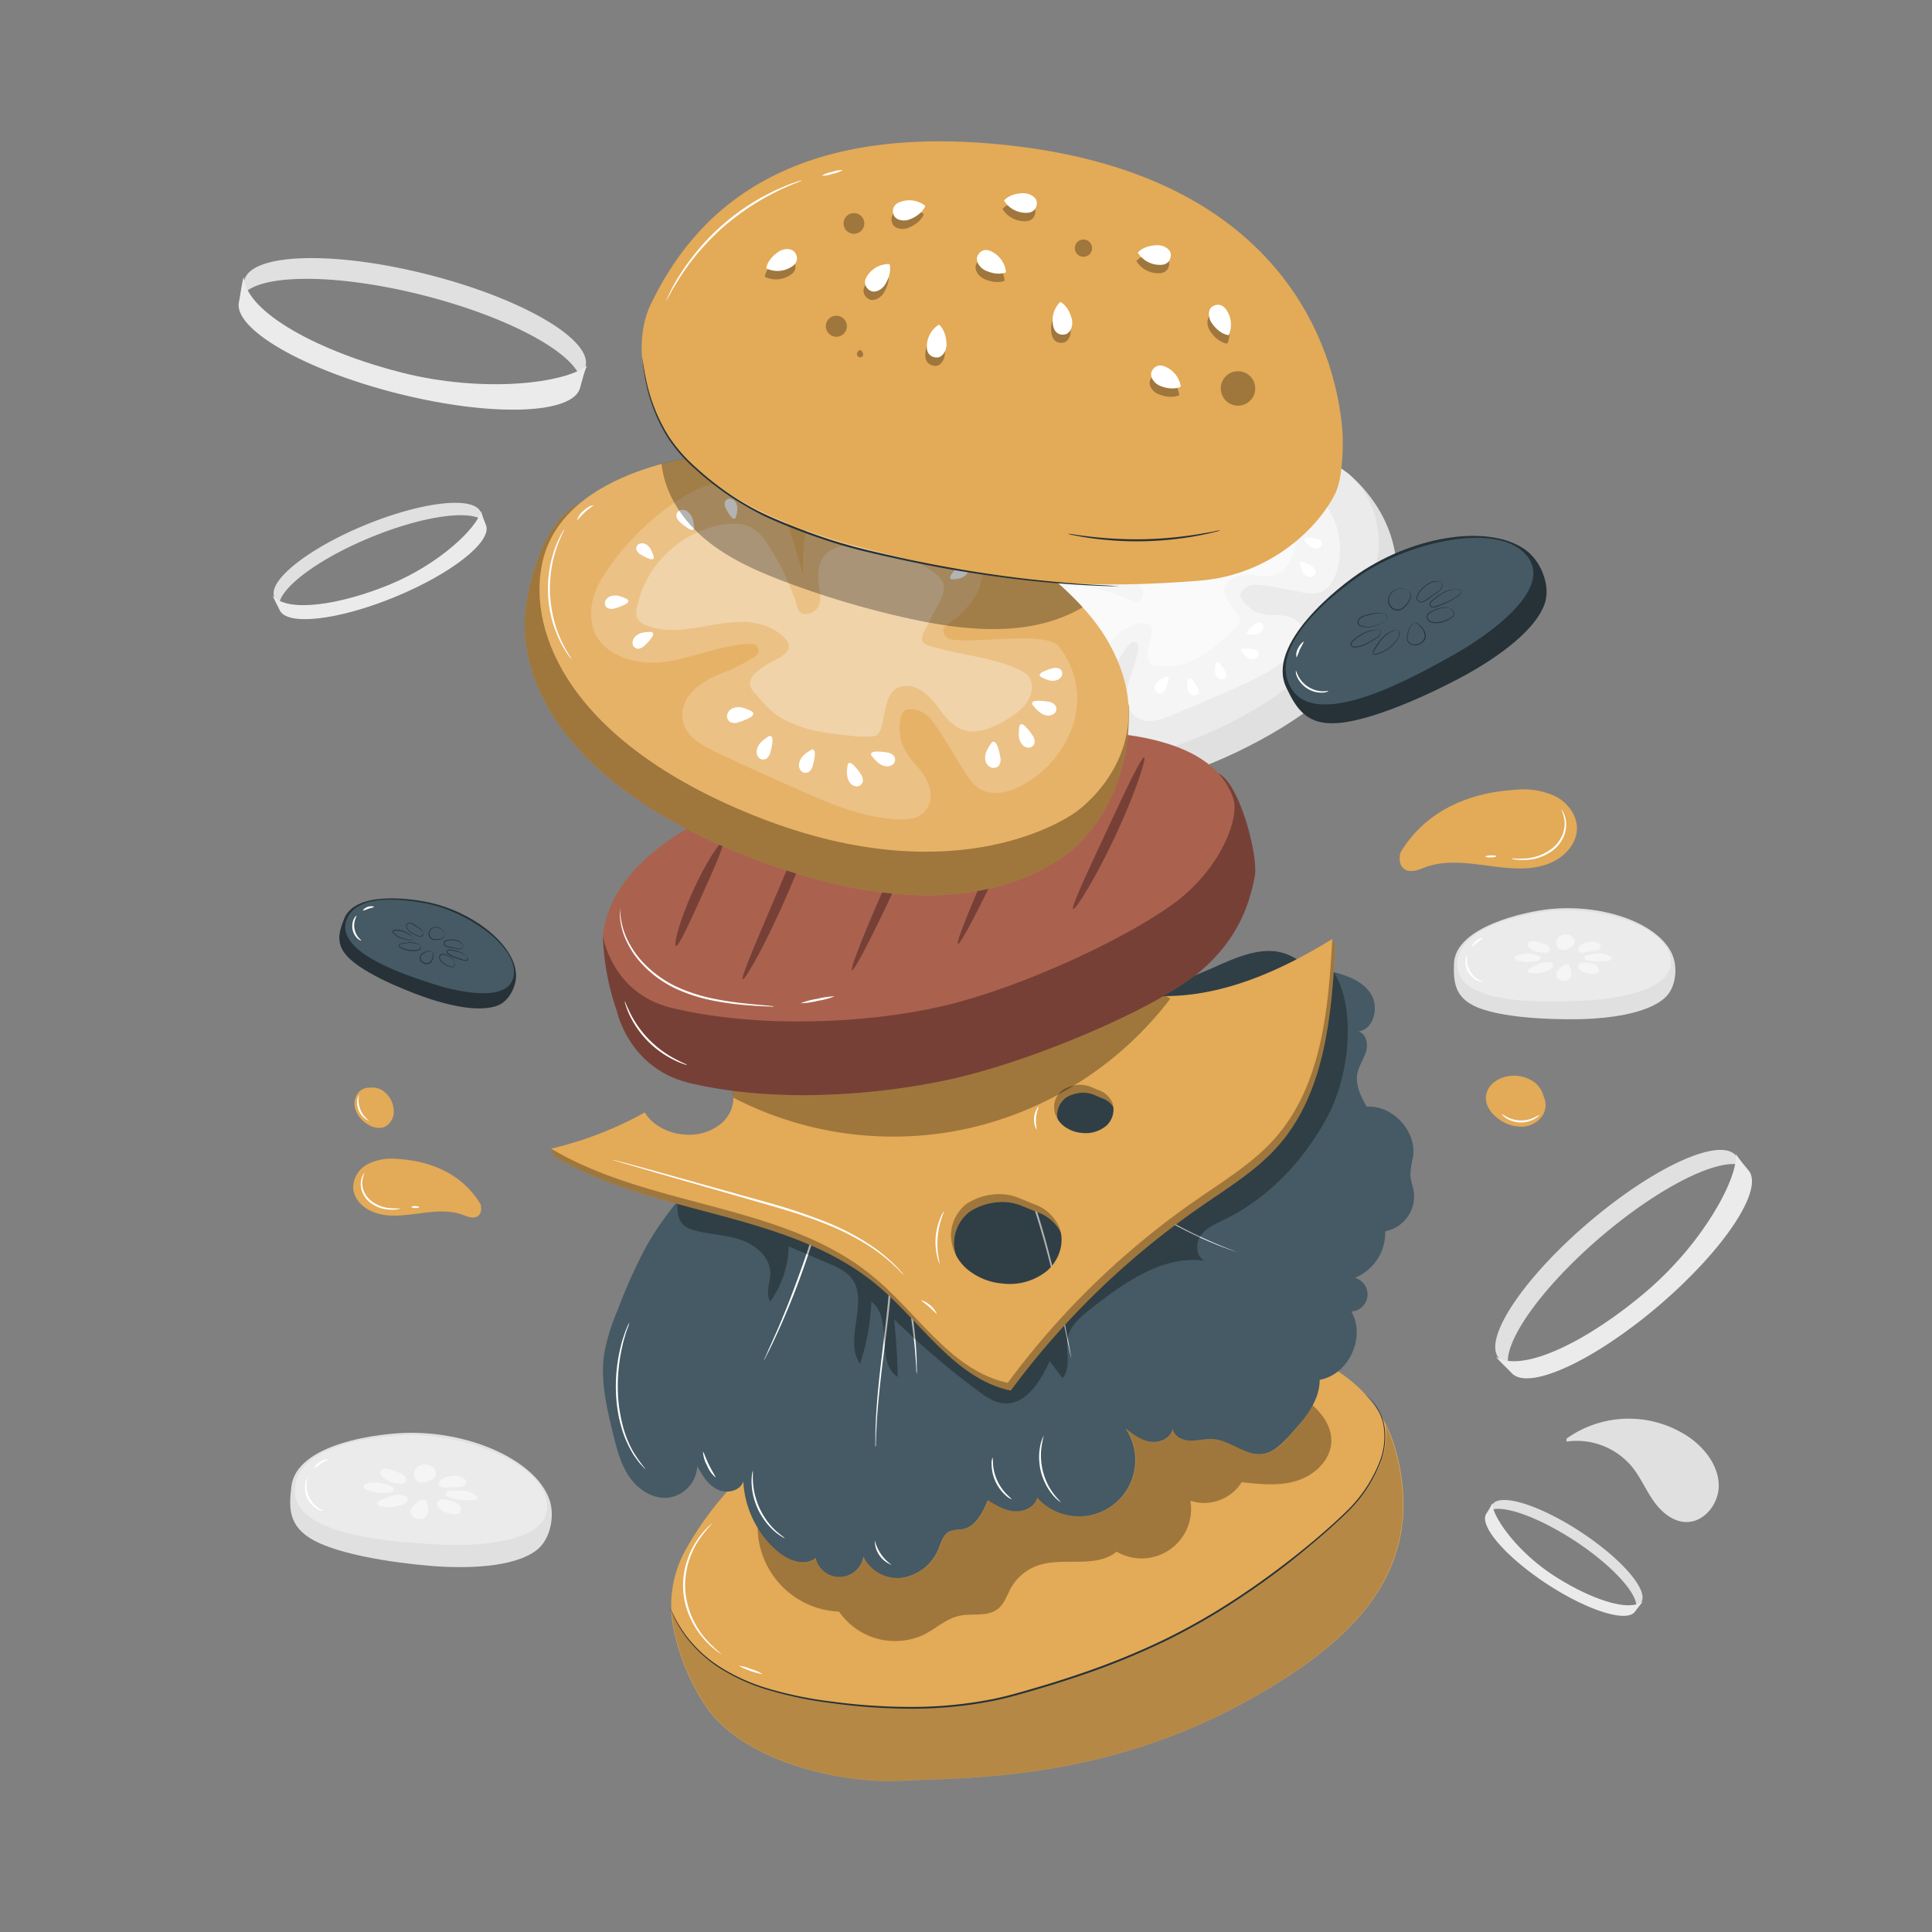 <svg xmlns="http://www.w3.org/2000/svg" viewBox="0 0 500 500"><rect x="0" y="0" width="500" height="500" fill="#808080" stroke="none"/><g id="freepik--background-complete--inject-5"><path d="M265.31,154.29s-11.3,8-13.94,18c-1.69,6.39,2,13.83,7,20.26,8.21,10.45,28.3,18,61.5,2.19,35.57-17,40.05-36.45,41.28-43.48,1.07-6.14-.41-18.56-12.3-28.78-2-1.74-5,1.88-8.41,1.16C322,119.7,283.54,132,265.31,154.29Z" style="fill:#e0e0e0"></path><path d="M261.67,147.64s-17.76,22.56-6.75,37.8c7.79,10.76,28.11,18.51,61.31,2.67,35.57-17,40.2-41.69,40.51-45.55s.46-21.18-19.95-25.55C318.31,113.05,279.9,125.38,261.67,147.64Z" style="fill:#ebebeb"></path><path d="M331.73,124.5c-4-.19-10.8,11.05-14.73,14-.94.71-2.66.17-2.5-1,1.3-9.36-2.71-13.83-7.61-12.84-5.32,1.06-12.8,3.65-17.61,7.58-2.8,2.28-6.91,5.81-7,9.42-.08,2.41,5.35,7.66,7.33,9.18-2-1-8.27-4.31-10.47-4.74-3.73-.74-7.88-.25-10.83,2.15-3.1,2.52-4.38,6.64-5,10.59A47.55,47.55,0,0,0,264.51,179a13.21,13.21,0,0,0,2.73,5.15c5.15,5.78,12.08,2.41,15.94-2.23,3-3.57,5.95-11.85,9.16-15.2a1.92,1.92,0,0,1,.93-.62,1.33,1.33,0,0,1,1.4,1.19,34.15,34.15,0,0,1-1.43,5.89c-1,2.68-2.07,5.47-1.56,8.4a6.32,6.32,0,0,0,1.91,3.62c2.73,2.46,6.49,1.2,9.61-.1q7.6-3.16,15.13-6.45c6-2.62,12.11-5.39,16.78-10,1.64-1.61,3.2-3.73,2-6.24a4.68,4.68,0,0,0-1.26-1.57c-1.81-1.47-4.12-1.68-6.35-1.66a12.35,12.35,0,0,1-4.6-.93c-1.31-.57-4.34-3.19-3.85-4.54s2.15-2.61,4.9-2.35c3.11.3,6.82,1.19,9.9,1.72,1.73.3,3.5.79,5.21.37,3-.75,4.65-4,5.27-7A20,20,0,0,0,344,132,15.74,15.74,0,0,0,331.73,124.5Z" style="fill:#f5f5f5"></path><path d="M300.23,175.86a3,3,0,0,0-1.18,1.25,1.84,1.84,0,0,0,0,1.68,1.36,1.36,0,0,0,1.48.65,2.09,2.09,0,0,0,1.14-1.21,10.58,10.58,0,0,0,.64-1.7,2.77,2.77,0,0,0,.16-.8c0-.43-.25-.72-.67-.59A8.34,8.34,0,0,0,300.23,175.86Z" style="fill:#fff"></path><path d="M336.94,147.65A3.09,3.09,0,0,0,338,149a1.85,1.85,0,0,0,1.66.21,1.34,1.34,0,0,0,.84-1.38,2.08,2.08,0,0,0-1-1.29,10.6,10.6,0,0,0-1.59-.86,3.24,3.24,0,0,0-.78-.27c-.42-.06-.75.16-.67.59A8.84,8.84,0,0,0,336.94,147.65Z" style="fill:#fff"></path><path d="M307.24,177.58a3,3,0,0,0,.43,1.57A1.72,1.72,0,0,0,309,180a1.17,1.17,0,0,0,1.18-.86,2.08,2.08,0,0,0-.41-1.52,10.76,10.76,0,0,0-1-1.38,2.33,2.33,0,0,0-.55-.53c-.33-.23-.68-.17-.77.23A10,10,0,0,0,307.24,177.58Z" style="fill:#fff"></path><path d="M322.45,169.84a3.17,3.17,0,0,0,1.47.72,1.73,1.73,0,0,0,1.49-.44,1.15,1.15,0,0,0,.14-1.45,2.1,2.1,0,0,0-1.42-.69,9.89,9.89,0,0,0-1.72-.13,3,3,0,0,0-.76.06c-.38.1-.57.41-.33.73A9.17,9.17,0,0,0,322.45,169.84Z" style="fill:#fff"></path><path d="M324.76,164.18a3,3,0,0,0,1.52-.6,1.72,1.72,0,0,0,.7-1.39,1.18,1.18,0,0,0-1-1.09,2.11,2.11,0,0,0-1.47.58,11.64,11.64,0,0,0-1.26,1.17,2.66,2.66,0,0,0-.47.6c-.19.35-.09.69.32.74A9,9,0,0,0,324.76,164.18Z" style="fill:#fff"></path><path d="M338.81,141.22a3,3,0,0,0,1.47.72,1.73,1.73,0,0,0,1.49-.44,1.15,1.15,0,0,0,.14-1.45,2.1,2.1,0,0,0-1.42-.69,9.89,9.89,0,0,0-1.72-.13,3,3,0,0,0-.76.06c-.38.1-.57.41-.33.73A8.58,8.58,0,0,0,338.81,141.22Z" style="fill:#fff"></path><path d="M338.11,135.49a3.09,3.09,0,0,0,1.53-.59,1.74,1.74,0,0,0,.69-1.4,1.16,1.16,0,0,0-1-1.08,2.05,2.05,0,0,0-1.47.58,10,10,0,0,0-1.27,1.16,2.8,2.8,0,0,0-.47.61c-.18.35-.08.69.32.73A9,9,0,0,0,338.11,135.49Z" style="fill:#fff"></path><path d="M335,130.25a2.81,2.81,0,0,0,1.05-1.06,1.59,1.59,0,0,0,.06-1.42,1.06,1.06,0,0,0-1.22-.54,2,2,0,0,0-1,1,9.15,9.15,0,0,0-.61,1.44,2.52,2.52,0,0,0-.17.67c0,.37.19.61.54.5A8.75,8.75,0,0,0,335,130.25Z" style="fill:#fff"></path><path d="M309.69,129.64a2.64,2.64,0,0,0,.34-1.31,1.48,1.48,0,0,0-.6-1.15,1,1,0,0,0-1.21.13,1.7,1.7,0,0,0-.33,1.27,9.66,9.66,0,0,0,.17,1.42,2.6,2.6,0,0,0,.18.61c.15.3.43.4.65.15A7.36,7.36,0,0,0,309.69,129.64Z" style="fill:#fff"></path><path d="M272.16,151.67A2.56,2.56,0,0,0,271,151a1.42,1.42,0,0,0-1.27.23,1,1,0,0,0-.24,1.19,1.67,1.67,0,0,0,1.11.69,8.76,8.76,0,0,0,1.41.27,2.25,2.25,0,0,0,.64,0c.32-.05.5-.28.33-.58A7.23,7.23,0,0,0,272.16,151.67Z" style="fill:#fff"></path><path d="M266.79,168.63a2.51,2.51,0,0,0-1.36,0,1.42,1.42,0,0,0-1,.86,1,1,0,0,0,.41,1.14,1.72,1.72,0,0,0,1.32,0,9,9,0,0,0,1.34-.5,2.44,2.44,0,0,0,.55-.32c.25-.21.28-.5,0-.67A7.8,7.8,0,0,0,266.79,168.63Z" style="fill:#fff"></path><path d="M267.82,159a3,3,0,0,0-1.51-.3,1.65,1.65,0,0,0-1.26.76,1.1,1.1,0,0,0,.23,1.36,2,2,0,0,0,1.46.28,9.47,9.47,0,0,0,1.59-.29,2.41,2.41,0,0,0,.68-.24c.33-.19.42-.51.12-.75A8.46,8.46,0,0,0,267.82,159Z" style="fill:#fff"></path><path d="M269.15,178.85a2.89,2.89,0,0,0-1.06,1.11,1.66,1.66,0,0,0,0,1.47,1.12,1.12,0,0,0,1.27.54,2,2,0,0,0,1-1.09,8.9,8.9,0,0,0,.61-1.5,2.4,2.4,0,0,0,.16-.7c0-.37-.2-.62-.56-.5A8.17,8.17,0,0,0,269.15,178.85Z" style="fill:#fff"></path><path d="M277.16,180.23a2.85,2.85,0,0,0-.42,1.49,1.62,1.62,0,0,0,.65,1.31,1.1,1.1,0,0,0,1.37-.11,2,2,0,0,0,.4-1.44,9.65,9.65,0,0,0-.16-1.61,2.71,2.71,0,0,0-.18-.69c-.16-.34-.47-.46-.74-.19A8.47,8.47,0,0,0,277.16,180.23Z" style="fill:#fff"></path><path d="M303.65,130.32a2.89,2.89,0,0,0-.15-1.57,1.63,1.63,0,0,0-1.1-1,1.12,1.12,0,0,0-1.26.61,2,2,0,0,0,.14,1.51,10.76,10.76,0,0,0,.74,1.48,2.75,2.75,0,0,0,.43.59c.28.27.62.27.77-.09A9.05,9.05,0,0,0,303.65,130.32Z" style="fill:#fff"></path><path d="M290.53,137.19a3,3,0,0,0-1-1.17,1.69,1.69,0,0,0-1.49-.16,1.14,1.14,0,0,0-.65,1.25,2,2,0,0,0,1,1.13,9.2,9.2,0,0,0,1.47.74,2.4,2.4,0,0,0,.7.22c.38.05.66-.15.56-.53A9.79,9.79,0,0,0,290.53,137.19Z" style="fill:#fff"></path><path d="M297.42,132.45a3,3,0,0,0-.76-1.38,1.63,1.63,0,0,0-1.41-.49,1.12,1.12,0,0,0-.92,1.06,2,2,0,0,0,.74,1.33,9.07,9.07,0,0,0,1.26,1.06,2.64,2.64,0,0,0,.64.38c.36.13.67,0,.66-.4A9.14,9.14,0,0,0,297.42,132.45Z" style="fill:#fff"></path><path d="M314.43,173.41a3,3,0,0,0,.43,1.58,1.71,1.71,0,0,0,1.31.84,1.17,1.17,0,0,0,1.19-.85,2.16,2.16,0,0,0-.42-1.53,11.51,11.51,0,0,0-1-1.38,2.8,2.8,0,0,0-.55-.53c-.33-.22-.68-.16-.76.24A8.93,8.93,0,0,0,314.43,173.41Z" style="fill:#fff"></path><path d="M331.83,132.46a4.69,4.69,0,0,0-2,.47c-5.43,2.23-9.7,6.56-14.8,9.46a2,2,0,0,1-1.1.35c-.74-.07-1.14-.89-1.4-1.6q-1.08-2.94-2.17-5.9a4.82,4.82,0,0,0-1.54-2.48,4.48,4.48,0,0,0-3.44-.29,26.48,26.48,0,0,0-13.26,7.2c-1.41,1.41-2.72,3.17-2.67,5.17a6.36,6.36,0,0,0,3,4.79c1.44,1,3.3,2,3.4,3.73.08,1.49-1.14,3.52-3.19,2A46.07,46.07,0,0,0,281,151.85a9.6,9.6,0,0,0-4.46.06,8.43,8.43,0,0,0-4.09,3.5,19.9,19.9,0,0,0,.49,22.43,3.29,3.29,0,0,0,1.42,1.25,3.08,3.08,0,0,0,2.34-.34c2.72-1.3,4.72-3.73,6.39-6.24a56.93,56.93,0,0,1,5.18-7.39c2.06-2.2,4.88-3.92,7.89-3.81a2.36,2.36,0,0,1,1.05.22c1.35.7.87,2.69.43,4.14a14.22,14.22,0,0,0-.6,3.89,2.86,2.86,0,0,0,.77,2.33,2.55,2.55,0,0,0,1.5.45c2.22.11,5.21.21,7.31-.54,4.79-1.7,7.34-4,11.59-7.76a18.83,18.83,0,0,0,2.53-2.76c.71-1.3-1.27-3.23-2.09-4.47s-1.81-2.52-1.79-4c0-1.81,1.66-3.26,3.4-3.75a15.23,15.23,0,0,1,5.39-.1,9.76,9.76,0,0,0,5.31-.64c2.5-1.31,3.54-4.31,4.14-7.07.52-2.45.81-5.23-.67-7.25A3.52,3.52,0,0,0,331.83,132.46Z" style="fill:#fafafa"></path><path d="M271.79,193.42a3.38,3.38,0,0,1-1,0,7.75,7.75,0,0,1-1.18-.18,12.65,12.65,0,0,1-1.54-.35,21.28,21.28,0,0,1-3.84-1.48,23.85,23.85,0,0,1-4.23-2.74,24.83,24.83,0,0,1-3.52-3.62,21.39,21.39,0,0,1-2.19-3.48c-.28-.52-.46-1-.65-1.44a9.89,9.89,0,0,1-.4-1.13,3.35,3.35,0,0,1-.24-1c.1,0,.51,1.35,1.62,3.38a23.22,23.22,0,0,0,2.24,3.35,26.06,26.06,0,0,0,3.47,3.52,26.57,26.57,0,0,0,4.12,2.72,23.79,23.79,0,0,0,3.72,1.55C270.36,193.18,271.8,193.32,271.79,193.42Z" style="fill:#fff"></path><path d="M253.31,171a10.06,10.06,0,0,1,0,2.06c0,1.12.16,2,0,2.06s-.54-.85-.53-2.06S253.18,170.91,253.31,171Z" style="fill:#fff"></path><path d="M106.41,370.8c-7.75,0-29.67,2.57-31,13.91-.66,5.42-.89,10.37,5.92,14,8.89,4.69,27.21,6.4,32.54,6.71,6.21.35,18.87.47,25-4.24,3.54-2.71,4.65-8.55,3.5-12.53C139.47,378.77,123.34,370.8,106.41,370.8Z" style="fill:#e0e0e0"></path><path d="M106.63,371.4c-3.64,0-30.54.88-30.34,14.52.18,12,27.37,13.23,37.15,13.79s28.68-.37,28.15-10.16C141,378.87,121.12,371.46,106.63,371.4Z" style="fill:#ebebeb"></path><path d="M105.38,387.37a5.06,5.06,0,0,0-3.7-.33,14.92,14.92,0,0,0-3.5,1.41c-.29.14-.62.37-.59.69s.36.45.65.53a8.9,8.9,0,0,0,6.22-.45,2.26,2.26,0,0,0,.94-.69A1,1,0,0,0,105.38,387.37Z" style="fill:#f5f5f5"></path><path d="M110.1,388.22a2,2,0,0,0-1.51.19,6,6,0,0,0-1.24.94,2.92,2.92,0,0,0-1.09,1.54,1.76,1.76,0,0,0,.53,1.53,2.61,2.61,0,0,0,1.51.67,2.36,2.36,0,0,0,1.72-.38,2.39,2.39,0,0,0,.82-1.77,7.09,7.09,0,0,0-.28-2,1.33,1.33,0,0,0-.26-.61.49.49,0,0,0-.6-.15" style="fill:#f5f5f5"></path><path d="M118.89,389.61a3,3,0,0,0-1.2-.86,7.32,7.32,0,0,0-3.12-.66,1.5,1.5,0,0,0-1.35.54,1.26,1.26,0,0,0,.09,1.24,3.28,3.28,0,0,0,1.59,1.35,9.75,9.75,0,0,0,2,.57,4.68,4.68,0,0,0,1.71,0C119.44,391.64,119.54,390.32,118.89,389.61Z" style="fill:#f5f5f5"></path><path d="M101.68,384.91a9.1,9.1,0,0,0-6.62-1c-.42.09-.92.28-1,.71s.35.74.73.92a11.47,11.47,0,0,0,5.21.8,3,3,0,0,0,1.46-.28C101.91,385.77,102.17,385.35,101.68,384.91Z" style="fill:#f5f5f5"></path><path d="M105,382.42a2.36,2.36,0,0,0-.83-.83,11.73,11.73,0,0,0-3.06-1.25,2.84,2.84,0,0,0-2.14-.07,1.1,1.1,0,0,0-.61,1l.06.17a4.23,4.23,0,0,0,2.13,1.8,11.74,11.74,0,0,0,2.75.66,3.48,3.48,0,0,0,.91,0,1.13,1.13,0,0,0,.77-.42A1.1,1.1,0,0,0,105,382.42Z" style="fill:#f5f5f5"></path><path d="M112.46,380.24a2.8,2.8,0,0,0-1.5-1.1,3.08,3.08,0,0,0-2.66.27,2.56,2.56,0,0,0-1.17,2.35,2.18,2.18,0,0,0,1.73,1.9,4,4,0,0,0,2-.35A3,3,0,0,0,112.7,382,1.79,1.79,0,0,0,112.46,380.24Z" style="fill:#f5f5f5"></path><path d="M120.61,383.53a1.07,1.07,0,0,0-.39-.76,1.72,1.72,0,0,0-.35-.25h0A4.32,4.32,0,0,0,117,382a5.5,5.5,0,0,0-2.78.91,1.35,1.35,0,0,0-.69.95,1,1,0,0,0,.44.83,2.66,2.66,0,0,0,1.7.29l2.94-.16a3.44,3.44,0,0,0,1.32-.25A1.17,1.17,0,0,0,120.61,383.53Z" style="fill:#f5f5f5"></path><path d="M122.52,386.55c-2-1.09-3.8-.9-6.1-.64-.46,0-1,.22-1.09.68a.78.78,0,0,0,.32.69,2.27,2.27,0,0,0,.73.31,20,20,0,0,0,6,.69c.46,0,1-.12,1.19-.54S122.88,386.9,122.52,386.55Z" style="fill:#f5f5f5"></path><path d="M84.89,377.69c0,.14-.87.44-1.81,1.07s-1.59,1.31-1.72,1.22.38-1,1.43-1.66S84.87,377.55,84.89,377.69Z" style="fill:#fff"></path><path d="M83.55,391a2.66,2.66,0,0,1-1.48-.48A6.41,6.41,0,0,1,79,384a2.7,2.7,0,0,1,.56-1.45c.08,0-.13.58-.2,1.5a7,7,0,0,0,2.92,6.13C83,390.69,83.57,390.87,83.55,391Z" style="fill:#fff"></path><path d="M401.28,235.25c-6.51.63-24.73,4.56-25,14.21-.11,4.61.1,8.79,6.11,11.26,7.85,3.23,23.4,3.18,27.9,3,5.25-.21,15.9-1.13,20.69-5.59,2.75-2.57,3.22-7.57,1.92-10.82C429.73,239.27,415.52,233.88,401.28,235.25Z" style="fill:#e0e0e0"></path><path d="M401.52,235.73c-3.07.29-25.61,3.22-24.33,14.67,1.12,10.06,24.08,8.91,32.35,8.58s24.07-2.63,22.84-10.82C431,239.23,413.7,234.61,401.52,235.73Z" style="fill:#ebebeb"></path><path d="M401.76,249.27a4.26,4.26,0,0,0-3.14,0,12.65,12.65,0,0,0-2.83,1.46c-.23.15-.49.36-.44.63s.34.35.59.4a7.56,7.56,0,0,0,5.2-.89,1.81,1.81,0,0,0,.72-.65A.84.84,0,0,0,401.76,249.27Z" style="fill:#f5f5f5"></path><path d="M405.8,249.6a1.67,1.67,0,0,0-1.26.28,4.8,4.8,0,0,0-1,.89,2.55,2.55,0,0,0-.79,1.38,1.46,1.46,0,0,0,.57,1.24,2.17,2.17,0,0,0,1.32.45,1.79,1.79,0,0,0,2-2,6.31,6.31,0,0,0-.4-1.65,1.13,1.13,0,0,0-.27-.49.4.4,0,0,0-.51-.08" style="fill:#f5f5f5"></path><path d="M413.3,250.05a2.68,2.68,0,0,0-1.08-.63,6.42,6.42,0,0,0-2.68-.3,1.3,1.3,0,0,0-1.09.57,1.08,1.08,0,0,0,.18,1,2.81,2.81,0,0,0,1.45,1,8.12,8.12,0,0,0,1.76.31,3.69,3.69,0,0,0,1.44-.14C413.92,251.71,413.9,250.59,413.3,250.05Z" style="fill:#f5f5f5"></path><path d="M398.44,247.5a7.59,7.59,0,0,0-5.64-.33c-.35.1-.76.31-.77.67s.36.59.69.72a9.67,9.67,0,0,0,4.45.24,2.37,2.37,0,0,0,1.2-.35C398.71,248.2,398.89,247.82,398.44,247.5Z" style="fill:#f5f5f5"></path><path d="M401,245.13a2,2,0,0,0-.76-.62,9.56,9.56,0,0,0-2.68-.81,2.37,2.37,0,0,0-1.8.12.92.92,0,0,0-.44.9l.07.14a3.6,3.6,0,0,0,1.94,1.34,9.41,9.41,0,0,0,2.37.33,2.77,2.77,0,0,0,.76,0,.88.88,0,0,0,.61-.41A.93.93,0,0,0,401,245.13Z" style="fill:#f5f5f5"></path><path d="M407.13,242.7a2.32,2.32,0,0,0-1.35-.81,2.59,2.59,0,0,0-2.21.44,2.18,2.18,0,0,0-.8,2.07,1.85,1.85,0,0,0,1.61,1.46,3.35,3.35,0,0,0,1.65-.45,2.58,2.58,0,0,0,1.45-1.23A1.5,1.5,0,0,0,407.13,242.7Z" style="fill:#f5f5f5"></path><path d="M414.25,244.8a.92.92,0,0,0-.39-.61,1.92,1.92,0,0,0-.31-.18h0a3.68,3.68,0,0,0-2.48-.19,4.65,4.65,0,0,0-2.27,1,1.12,1.12,0,0,0-.49.85.84.84,0,0,0,.43.67,2.17,2.17,0,0,0,1.45.1l2.47-.37a3.06,3.06,0,0,0,1.08-.31A1,1,0,0,0,414.25,244.8Z" style="fill:#f5f5f5"></path><path d="M416.1,247.18c-1.8-.74-3.27-.44-5.18,0-.38.08-.84.27-.86.66a.63.63,0,0,0,.32.55,1.77,1.77,0,0,0,.64.2,16.53,16.53,0,0,0,5.11.1c.39-.06.84-.18,1-.55S416.43,247.45,416.1,247.18Z" style="fill:#f5f5f5"></path><path d="M383.74,242.78c.05.15-.67.48-1.41,1.08S381.1,245.07,381,245s.2-.89,1-1.55S383.71,242.65,383.74,242.78Z" style="fill:#fff"></path><path d="M383.69,254.05c0,.06-.53.07-1.3-.25a5.47,5.47,0,0,1-3.14-5.24c.08-.83.34-1.28.39-1.26a9,9,0,0,1,0,1.27,6,6,0,0,0,2.94,4.9C383.23,253.85,383.71,254,383.69,254.05Z" style="fill:#fff"></path><path d="M109.36,76.38c21.09,5.33,37.64,14,40.59,20.8a4.6,4.6,0,0,0,1.59-2.36c1.77-7-16.57-17.65-40.95-23.81S65,65.52,63.25,72.51a4.61,4.61,0,0,0,.36,3C69.24,70.83,88.09,71,109.36,76.38Z" style="fill:#e0e0e0"></path><path d="M104,96.44C83,91.11,63.67,81,63.08,71.69c-.37.68-1,5.42-1.21,6.31-1.77,7,16.56,17.65,40.94,23.81s45.58,5.49,47.34-1.5c0,0,1.39-5.49,1.9-5.79C146.42,99.21,125.32,101.81,104,96.44Z" style="fill:#ebebeb"></path><path d="M95.94,139.07c12.76-5.25,24.48-7.07,28.53-4.73a2.91,2.91,0,0,0-.08-1.81c-1.74-4.22-15.1-2.73-29.85,3.33S69.25,150.28,71,154.51a2.91,2.91,0,0,0,1.32,1.4C73.41,151.39,83.07,144.36,95.94,139.07Z" style="fill:#e0e0e0"></path><path d="M100.8,151.3c-12.75,5.24-26.4,7.37-30.21,2.85.07.49,1.54,3.14,1.76,3.68,1.74,4.23,15.11,2.74,29.86-3.33s25.29-14.42,23.55-18.64c0,0-1.37-3.33-1.22-3.67C123.44,136.7,113.67,146,100.8,151.3Z" style="fill:#ebebeb"></path><path d="M407.54,398.75c-9.2-6-18.11-9.24-21.64-8a2.22,2.22,0,0,1,.34-1.4c2-3.05,12.25.14,22.88,7.13s17.63,15.12,15.63,18.17a2.36,2.36,0,0,1-1.25.89C423.33,411.82,416.82,404.85,407.54,398.75Z" style="fill:#e0e0e0"></path><path d="M401.88,407.6c9.2,6,19.57,9.77,23.24,6.81-.13.37-1.69,2.22-1.94,2.61-2,3.05-12.25-.14-22.89-7.13s-17.63-15.12-15.63-18.17a15.25,15.25,0,0,0,1.51-2.69C386.35,392.74,392.6,401.5,401.88,407.6Z" style="fill:#ebebeb"></path><path d="M414.3,320.09c14.66-12.52,29.42-20,35.83-18.69a4,4,0,0,0-.89-2.36c-4.15-4.86-21.25,2.94-38.19,17.41s-27.32,30.15-23.17,35a4.16,4.16,0,0,0,2.37,1.28C389.74,346.27,399.52,332.73,414.3,320.09Z" style="fill:#e0e0e0"></path><path d="M426.08,334.22c-14.66,12.52-31.85,21.28-38.88,16.94.31.62,3.42,3.5,3.94,4.11,4.15,4.86,21.25-2.93,38.2-17.41s27.31-30.15,23.16-35c0,0-3.26-3.81-3.21-4.34C449.79,305,440.86,321.59,426.08,334.22Z" style="fill:#ebebeb"></path><path d="M405.44,372.29a27.76,27.76,0,0,1,32.08-.07c3.89,2.86,7.12,7.12,7.29,11.95s-3.68,9.87-8.51,9.73c-3.46-.1-6.39-2.64-8.38-5.47s-3.34-6.09-5.52-8.78a18.62,18.62,0,0,0-17-6.57" style="fill:#e0e0e0"></path></g><g id="freepik--bread-2--inject-5"><path d="M177.44,401.09a29.65,29.65,0,0,0-3,21,56.05,56.05,0,0,0,8.64,20.1c9.76,13.57,33.94,19.51,50.48,18.66s51.49.08,88.65-20.36c28.05-15.42,46.66-33.81,39.45-63.56s-42-38.67-108.59-25.52C206.08,360.65,185.49,386.61,177.44,401.09Z" style="fill:#E3AA57"></path><path d="M361.53,377a39.18,39.18,0,0,0-3-8.27c1.41,8.42-4,17-11.1,23.63a202.21,202.21,0,0,1-39.94,29.1c-14.12,7.67-29.43,12.91-44.92,17.19-16.22,4.48-34.52,4-51.13,1.36-16.33-2.57-31.08-8.25-37.6-23.24a29.28,29.28,0,0,0,.71,5.34,55.82,55.82,0,0,0,8.63,20.07c9.74,13.56,33.89,19.49,50.41,18.64s51.42.08,88.54-20.33C350.14,425.07,368.73,406.71,361.53,377Z" style="opacity:0.2"></path><path d="M353.4,360.88l.44.4,1.28,1.23a14.21,14.21,0,0,1,3.07,6A18.26,18.26,0,0,1,357,379.1a36.47,36.47,0,0,1-7.87,11.81c-3.75,3.73-8.12,7.51-12.92,11.42s-10.15,7.86-16,11.69a164.42,164.42,0,0,1-19,10.87,192.26,192.26,0,0,1-21.76,8.82c-3.81,1.29-7.61,2.48-11.37,3.58s-7.47,2.19-11.21,2.92a108.69,108.69,0,0,1-21.78,2,152.23,152.23,0,0,1-19.74-1.43,99.14,99.14,0,0,1-16.88-3.52,48.83,48.83,0,0,1-12.87-6,34.77,34.77,0,0,1-7.85-7.32,34.35,34.35,0,0,1-3.52-5.8l-.71-1.62c-.16-.36-.23-.55-.23-.55s.1.17.28.53l.75,1.59a35.78,35.78,0,0,0,3.6,5.72,34.26,34.26,0,0,0,7.84,7.21,48.88,48.88,0,0,0,12.82,5.91,100.69,100.69,0,0,0,16.83,3.45,153.54,153.54,0,0,0,19.68,1.37,108.38,108.38,0,0,0,21.68-2c3.71-.73,7.4-1.83,11.16-2.92s7.55-2.28,11.35-3.58a191.51,191.51,0,0,0,21.7-8.78A165.07,165.07,0,0,0,320,413.62c5.82-3.81,11.14-7.75,16-11.62s9.19-7.66,12.94-11.34A36.41,36.41,0,0,0,356.76,379,18,18,0,0,0,358,368.57a14.49,14.49,0,0,0-2.95-6l-1.23-1.26C353.53,361,353.4,360.88,353.4,360.88Z" style="fill:#263238"></path><path d="M186.8,428.12s-.14-.05-.36-.19-.55-.35-.95-.65a22.07,22.07,0,0,1-3.13-2.87,22.4,22.4,0,0,1-3.51-5.24,20.1,20.1,0,0,1-1.08-15.12,21.4,21.4,0,0,1,2.77-5.67,21,21,0,0,1,2.73-3.24c.36-.36.67-.6.86-.77a1.51,1.51,0,0,1,.33-.24,37.6,37.6,0,0,0-3.62,4.46,21.54,21.54,0,0,0-3.49,13.09,22,22,0,0,0,5.29,12.48A34.82,34.82,0,0,0,186.8,428.12Z" style="fill:#fff"></path><path d="M197.4,433.29a20.52,20.52,0,0,1-6.19-2.18,10.51,10.51,0,0,1,3.18.85A10.74,10.74,0,0,1,197.4,433.29Z" style="fill:#fff"></path></g><g id="freepik--Pickles--inject-5"><path d="M112.51,233.9c-5.23-1.38-20.47-3.57-23.43,3.84-1.41,3.53-2.45,6.83,1.5,10.47,5.16,4.76,17.21,9.18,20.75,10.34,4.13,1.34,12.64,3.69,17.63,1.61,2.87-1.2,4.66-4.94,4.6-7.83C133.39,245.17,123.93,236.92,112.51,233.9Z" style="fill:#263238"></path><path d="M112.55,234.34c-2.46-.66-20.76-4.86-23.06,4.38-2,8.11,16.1,13.81,22.6,15.93s19.41,4.87,20.8-1.83C134.41,245.52,122.31,237,112.55,234.34Z" style="fill:#455a64"></path><path d="M108.85,244.89s.16.17.05.5-.59.63-1.16.68a6.11,6.11,0,0,1-4.37-1,.53.53,0,0,1-.19-.35.4.4,0,0,1,.18-.36,1.51,1.51,0,0,1,.64-.21c.4-.09.8-.16,1.18-.21a6.22,6.22,0,0,1,2,0,3.11,3.11,0,0,1,1.27.52,1.25,1.25,0,0,1,.36.35s-.13-.12-.4-.29a3.45,3.45,0,0,0-1.26-.43,6,6,0,0,0-2,0c-.38.05-.77.13-1.17.21a1.76,1.76,0,0,0-.56.18c-.14.1-.12.27,0,.4a6.27,6.27,0,0,0,4.21,1c.57-.05,1-.25,1.1-.57A.6.6,0,0,0,108.85,244.89Z" style="fill:#263238"></path><path d="M111.62,246.21s.21-.11.4.15a2.51,2.51,0,0,1,.09,1.18,2.3,2.3,0,0,1-.66,1.62,1.72,1.72,0,0,1-2.09,0,1.41,1.41,0,0,1-.51-2,2.06,2.06,0,0,1,.75-.59c.26-.13.5-.26.73-.35a1.83,1.83,0,0,1,1.17-.14c.28.07.4.19.39.2a1.71,1.71,0,0,0-1.5.07,4.2,4.2,0,0,0-1.39.92,1.2,1.2,0,0,0,.48,1.68,1.52,1.52,0,0,0,1.84,0,2.18,2.18,0,0,0,.64-1.49,2.69,2.69,0,0,0,0-1.12A.37.37,0,0,0,111.62,246.21Z" style="fill:#263238"></path><path d="M117.57,248.81a.76.76,0,0,1,.16.42,1.13,1.13,0,0,1,0,.53.76.76,0,0,1-.48.53,3.14,3.14,0,0,1-1.76-.46,3.46,3.46,0,0,1-1.66-1.46,1.26,1.26,0,0,1,0-1.18,1,1,0,0,1,1.06-.3,4.94,4.94,0,0,1,1.65.71c.89.56,1.16,1.2,1.11,1.21s-.08-.14-.26-.35a4.41,4.41,0,0,0-.92-.74,5.12,5.12,0,0,0-1.62-.64.79.79,0,0,0-.85.22,1,1,0,0,0,0,1,3.35,3.35,0,0,0,1.56,1.38,3.24,3.24,0,0,0,1.63.49.89.89,0,0,0,.49-.91A2.52,2.52,0,0,0,117.57,248.81Z" style="fill:#263238"></path><path d="M106.8,242.57a.39.39,0,0,1,.09.47,1.16,1.16,0,0,1-1.27.3,17.68,17.68,0,0,1-1.89-.53,4.63,4.63,0,0,1-2-1.32.56.56,0,0,1,0-.71,1,1,0,0,1,.65-.19,8.37,8.37,0,0,1,1.16.14,6.33,6.33,0,0,1,1.85.69,5.35,5.35,0,0,1,1.06.79,1.49,1.49,0,0,1,.33.36,9.59,9.59,0,0,0-1.46-1,6.25,6.25,0,0,0-1.82-.63,9.82,9.82,0,0,0-1.12-.13.73.73,0,0,0-.5.14.35.35,0,0,0,0,.45,4.51,4.51,0,0,0,1.92,1.25,16.81,16.81,0,0,0,1.86.56,1.07,1.07,0,0,0,1.16-.19C107,242.74,106.76,242.57,106.8,242.57Z" style="fill:#263238"></path><path d="M109.46,241.48a.61.61,0,0,1,0,.46.62.62,0,0,1-.36.43,1.07,1.07,0,0,1-.75,0,10.06,10.06,0,0,1-1.71-.79,3.31,3.31,0,0,1-1.51-1.74l-.05-.18h0v-.15h0a.94.94,0,0,1,1-.69,2.15,2.15,0,0,1,1,.36,12.21,12.21,0,0,1,1.46,1,3.65,3.65,0,0,1,.81.88.73.73,0,0,1,.13.42,1.86,1.86,0,0,0-.2-.38,4.27,4.27,0,0,0-.83-.81,14,14,0,0,0-1.47-.95A2.07,2.07,0,0,0,106,239a.74.74,0,0,0-.75.53v.08l0,.17a3.27,3.27,0,0,0,1.41,1.64,11.86,11.86,0,0,0,1.66.81.71.71,0,0,0,1-.33A1.32,1.32,0,0,0,109.46,241.48Z" style="fill:#263238"></path><path d="M114.9,241.34a.9.9,0,0,1,.14.44,1.17,1.17,0,0,1-.53,1.11,4.14,4.14,0,0,1-1.81.37,1.89,1.89,0,0,1-1.08-.27,1.65,1.65,0,0,1-.67-1,1.81,1.81,0,0,1,1.28-2,2.17,2.17,0,0,1,1.89.33h0a1.84,1.84,0,0,1,.67.74.8.8,0,0,1,.11.33,2.45,2.45,0,0,0-.84-1h0a2.08,2.08,0,0,0-1.77-.26,1.61,1.61,0,0,0-1.12,1.81,1.44,1.44,0,0,0,.57.88,1.75,1.75,0,0,0,1,.24,3.84,3.84,0,0,0,1.73-.3,1.1,1.1,0,0,0,.53-1A3.13,3.13,0,0,0,114.9,241.34Z" style="fill:#263238"></path><path d="M119.82,245s0,.19-.23.41a1.44,1.44,0,0,1-1.25.19l-1.84-.35a4.83,4.83,0,0,1-1.09-.3.89.89,0,0,1-.54-1.09,1.07,1.07,0,0,1,.65-.52,3.41,3.41,0,0,1,.75-.18,4.23,4.23,0,0,1,1.39.07,4.12,4.12,0,0,1,1.14.34,2.89,2.89,0,0,1,.74.58l-.08.08h0l.07-.08c.46.45.3.88.29.85a1,1,0,0,0-.36-.77l.07-.09h0l-.07.09a2.85,2.85,0,0,0-.73-.52,4,4,0,0,0-1.1-.3,4.24,4.24,0,0,0-1.34-.05c-.44.08-1,.18-1.23.58a.7.7,0,0,0,.44.83,4.73,4.73,0,0,0,1,.29l1.83.4a1.36,1.36,0,0,0,1.17-.12A1.08,1.08,0,0,0,119.82,245Z" style="fill:#263238"></path><path d="M120.56,247.39s.12.13.35.37.28.27.25.57-.45.35-.74.32a12.51,12.51,0,0,1-4.26-1.58,1.23,1.23,0,0,1-.52-.47.55.55,0,0,1,.13-.7c.45-.28.88-.09,1.25-.06a8.88,8.88,0,0,1,2,.5,4.37,4.37,0,0,1,1.19.7,1.71,1.71,0,0,1,.36.35,6.75,6.75,0,0,0-1.6-.92,10.74,10.74,0,0,0-2-.44c-.37,0-.81-.17-1.09,0a.33.33,0,0,0-.07.45,1.06,1.06,0,0,0,.44.39,14,14,0,0,0,4.17,1.61c.26,0,.54,0,.61-.22s-.12-.36-.21-.48A1.6,1.6,0,0,1,120.56,247.39Z" style="fill:#263238"></path><path d="M96.76,234.7c0,.15-.65.22-1.39.47s-1.3.56-1.4.45.4-.67,1.24-.94S96.78,234.56,96.76,234.7Z" style="fill:#fff"></path><path d="M93.49,243.41c0,.05-.45-.08-1-.55a4.43,4.43,0,0,1-.93-5c.3-.62.64-.89.69-.85s-.16.39-.35,1a4.93,4.93,0,0,0,.86,4.6C93.2,243.1,93.53,243.34,93.49,243.41Z" style="fill:#fff"></path><path d="M353,147.51c-7,4.44-25.37,19.32-20.13,30.37,2.51,5.28,5.14,9.89,13.36,9.25,10.73-.84,28.29-9.79,33.28-12.57,5.82-3.24,17.34-10.38,20.2-18.16,1.65-4.48-.68-10.4-4-13.35C387.44,135.78,368.28,137.81,353,147.51Z" style="fill:#263238"></path><path d="M353.5,147.92c-3.31,2.08-27.13,18.3-19.13,30.53,7,10.73,32.34-3.71,41.51-8.81s25.73-16.76,19.65-25.32C388.89,135,366.64,139.69,353.5,147.92Z" style="fill:#455a64"></path><path d="M361.52,163.1s.33,0,.58.48a1.18,1.18,0,0,1,.1.91,3.52,3.52,0,0,1-.55,1.07,9.33,9.33,0,0,1-5.61,3.88.78.78,0,0,1-.55-.13.61.61,0,0,1-.21-.54,2.54,2.54,0,0,1,.42-.91c.33-.55.66-1.07,1-1.55a9.71,9.71,0,0,1,2.15-2.25,5.08,5.08,0,0,1,1.9-.91,2.26,2.26,0,0,1,.77-.05,7.6,7.6,0,0,0-.75.13,5.09,5.09,0,0,0-1.83,1,9.93,9.93,0,0,0-2.09,2.24c-.33.47-.65,1-1,1.54a2.24,2.24,0,0,0-.39.83c-.05.3.21.49.53.44a9.41,9.41,0,0,0,5.51-3.75,4,4,0,0,0,.56-1,1.15,1.15,0,0,0-.06-.85A.93.93,0,0,0,361.52,163.1Z" style="fill:#263238"></path><path d="M365.9,161.36s.09-.33.57-.27a1.42,1.42,0,0,1,.67.42c.22.2.47.44.73.71a3.62,3.62,0,0,1,1.11,2.41,2.14,2.14,0,0,1-.64,1.47,3.19,3.19,0,0,1-1.51.82,2.4,2.4,0,0,1-1.71-.16,1.82,1.82,0,0,1-1-1.27,3.4,3.4,0,0,1,.12-1.44c.12-.43.23-.83.37-1.19a2.92,2.92,0,0,1,1-1.46,1.27,1.27,0,0,1,.62-.24,3.1,3.1,0,0,0-.57.31,3,3,0,0,0-.95,1.44c-.12.36-.22.76-.33,1.19a3.24,3.24,0,0,0-.1,1.36,1.65,1.65,0,0,0,.89,1.12,2.25,2.25,0,0,0,1.56.14,2.4,2.4,0,0,0,2-2.09,3.44,3.44,0,0,0-1-2.31c-.52-.52-.91-1-1.3-1.15A.51.51,0,0,0,365.9,161.36Z" style="fill:#263238"></path><path d="M375,157.38a1.27,1.27,0,0,1,.62.27,1.94,1.94,0,0,1,.54.61,1.13,1.13,0,0,1,.08,1.07,4.78,4.78,0,0,1-2.33,1.45,5.2,5.2,0,0,1-3.34.35,1.86,1.86,0,0,1-1.33-1.16,1.46,1.46,0,0,1,.74-1.45,7.83,7.83,0,0,1,2.52-1.12,5.81,5.81,0,0,1,1.84-.2,1.8,1.8,0,0,1,.66.18s-.23-.07-.66-.1a6.37,6.37,0,0,0-1.81.26,7.87,7.87,0,0,0-2.43,1.14c-.39.28-.8.73-.66,1.24a1.68,1.68,0,0,0,1.2,1,5,5,0,0,0,3.2-.33,4.8,4.8,0,0,0,2.27-1.34,1,1,0,0,0-.05-.95,1.86,1.86,0,0,0-.49-.59A2.82,2.82,0,0,0,375,157.38Z" style="fill:#263238"></path><path d="M356.76,163a.46.46,0,0,1,.19,0,.59.59,0,0,1,.42.36c.16.52-.28,1.23-1,1.7a22,22,0,0,1-2.56,1.56,9.14,9.14,0,0,1-1.66.67,4.66,4.66,0,0,1-1.92.24.8.8,0,0,1-.69-.75,1.43,1.43,0,0,1,.44-.89,11.86,11.86,0,0,1,1.36-1.15,9.6,9.6,0,0,1,2.68-1.37,7.62,7.62,0,0,1,2.74-.4,12.17,12.17,0,0,0-2.69.54,9.82,9.82,0,0,0-2.61,1.39,11.55,11.55,0,0,0-1.33,1.13,1.21,1.21,0,0,0-.38.75.58.58,0,0,0,.53.54,4.47,4.47,0,0,0,1.81-.22,9.55,9.55,0,0,0,1.63-.65,26.24,26.24,0,0,0,2.57-1.51c.71-.44,1.12-1.1,1-1.55a.54.54,0,0,0-.35-.35Z" style="fill:#263238"></path><path d="M358.31,158.85a1,1,0,0,1,.53.47,1,1,0,0,1,.09.84,1.58,1.58,0,0,1-.75.83,14.47,14.47,0,0,1-2.67,1.09A5.08,5.08,0,0,1,352,162l-.26-.13h0l-.16-.12h0a1.37,1.37,0,0,1,.21-1.72,3.22,3.22,0,0,1,1.44-.77,18.24,18.24,0,0,1,2.65-.62,5.73,5.73,0,0,1,1.82,0,1.41,1.41,0,0,1,.62.26,3.11,3.11,0,0,0-.63-.18,5.9,5.9,0,0,0-1.79.06,21.7,21.7,0,0,0-2.61.66,3,3,0,0,0-1.35.73,1.16,1.16,0,0,0-.2,1.45l0,0,.16.12h0c.08,0,.16.09.24.12a4.94,4.94,0,0,0,3.36.12,16.14,16.14,0,0,0,2.64-1,1.47,1.47,0,0,0,.72-.74.9.9,0,0,0-.05-.76A1.77,1.77,0,0,0,358.31,158.85Z" style="fill:#263238"></path><path d="M363.84,152.59a1.52,1.52,0,0,1,.61.32,1.72,1.72,0,0,1,.67,1.72,6,6,0,0,1-1.47,2.39,2.75,2.75,0,0,1-1.41.93,2.45,2.45,0,0,1-1.78-.3,2.48,2.48,0,0,1-1.15-1.64,2.86,2.86,0,0,1,.21-1.84,3.35,3.35,0,0,1,2.31-1.78h0a2.76,2.76,0,0,1,1.5,0,2.48,2.48,0,0,1,.51.2s-.18-.06-.52-.13a2.9,2.9,0,0,0-1.45,0h0a3.27,3.27,0,0,0-2.17,1.73,2.54,2.54,0,0,0,.88,3.23,2.25,2.25,0,0,0,1.63.28,2.7,2.7,0,0,0,1.31-.85,6,6,0,0,0,1.47-2.3,1.68,1.68,0,0,0-.58-1.63A3.62,3.62,0,0,0,363.84,152.59Z" style="fill:#263238"></path><path d="M373.1,150.89a.43.43,0,0,1,.1.15,1,1,0,0,1,.1.53,2.15,2.15,0,0,1-1.08,1.58l-2.33,1.69a7,7,0,0,1-1.46.91,1.31,1.31,0,0,1-1.72-.5,1.58,1.58,0,0,1,.09-1.23,5.59,5.59,0,0,1,.57-1,6.29,6.29,0,0,1,1.52-1.49,6.07,6.07,0,0,1,1.56-.92,4.28,4.28,0,0,1,1.4-.24v.11h0v-.11a1.6,1.6,0,0,1,1,.26.74.74,0,0,1,.25.28,1.42,1.42,0,0,0-1.25-.43v-.11h0v.11a4.41,4.41,0,0,0-1.35.27,7.84,7.84,0,0,0-3,2.39,4.67,4.67,0,0,0-.55,1,1.39,1.39,0,0,0-.09,1.07,1.12,1.12,0,0,0,1.46.39,6.88,6.88,0,0,0,1.42-.88l2.35-1.65a2.12,2.12,0,0,0,1.09-1.47A1.39,1.39,0,0,0,373.1,150.89Z" style="fill:#263238"></path><path d="M376.55,152.53s.27,0,.77,0c.23,0,.6,0,.87.3a1,1,0,0,1-.4,1.13,20.12,20.12,0,0,1-6.21,3.12,1.92,1.92,0,0,1-1,.09.8.8,0,0,1-.62-.82c.15-.75.8-1.05,1.22-1.43a14.35,14.35,0,0,1,2.62-1.73,6.83,6.83,0,0,1,2-.62,3.68,3.68,0,0,1,.77-.06,8.79,8.79,0,0,0-2.73.81,15.62,15.62,0,0,0-2.56,1.75c-.43.37-1,.72-1.13,1.3a.58.58,0,0,0,.47.6,1.65,1.65,0,0,0,.92-.09,20.89,20.89,0,0,0,6.18-3c.33-.27.54-.67.39-1s-.55-.24-.77-.28A2.85,2.85,0,0,1,376.55,152.53Z" style="fill:#263238"></path><path d="M337.43,166.07a21.8,21.8,0,0,1-1.05,2,18.77,18.77,0,0,1-.83,2.1,3.19,3.19,0,0,1,.36-2.32C336.46,166.64,337.34,166,337.43,166.07Z" style="fill:#fff"></path><path d="M343.82,178.85a3,3,0,0,1-1.62.4,6.79,6.79,0,0,1-3.87-1.06,6.87,6.87,0,0,1-2.63-3,3.08,3.08,0,0,1-.33-1.63c.09,0,.21.6.66,1.47a7.47,7.47,0,0,0,2.58,2.75,7.37,7.37,0,0,0,3.59,1.13C343.18,178.92,343.79,178.76,343.82,178.85Z" style="fill:#fff"></path></g><g id="freepik--Lettuce--inject-5"><path d="M226.41,248c16.45,6.76,25.92,5.41,39.15,8.78,15.25,3.88,31.95.71,46.41-5.48,6.95-3,14.64-7.17,21.56-4.16,1.49.65,2.83,1.6,4.3,2.28a28.1,28.1,0,0,0,5.71,1.73c4.11,1,8.53,2.26,11,5.69s1.2,9.52-3,10.12c2,.5,2.6,3.17,2,5.15s-1.88,3.72-2.26,5.75c-.57,3,.95,5.9,2.41,8.55,6.75-.44,13,6.32,12,13a28,28,0,0,0-.69,4.34c0,1.69.72,3.29.93,5a9.18,9.18,0,0,1-7.44,9.89,12.59,12.59,0,0,1-7.85,12.06,4.44,4.44,0,0,1-.93,8.72c3.87,6.57-.67,16.37-8.18,17.67,0,5.64-4.06,10.36-7.87,14.51-1.88,2-4,4.22-6.72,4.65-4.5.71-8.39-3.48-12.93-3.81-2-.15-3.94.46-5.92.41s-4.22-1.1-4.55-3.06c-.51,2.42-3.39,3.7-5.83,3.32s-4.49-1.95-6.44-3.46a14.55,14.55,0,0,1-22.78,18c-.66,2.4-3.47,3.68-6,3.46s-4.71-1.55-6.84-2.86c-1.32,3.23-3.16,6.92-6.6,7.52a13.27,13.27,0,0,0-3.22.49c-1.68.76-2.21,2.81-2.91,4.52a12.22,12.22,0,0,1-9.22,7.51,9.77,9.77,0,0,1-10.21-5.45,6.29,6.29,0,0,1-12.35.35c-2.87,2.34-7.24.61-10-1.8a25.59,25.59,0,0,1-8.77-18c-.85,2.54-4.38,3.26-6.77,2.06s-3.86-3.64-5.14-6a8.69,8.69,0,0,1-7.54,8.15c-4,.42-7.85-2.15-10.11-5.48s-3.25-7.34-4.2-11.26c-1.64-6.76-3.28-13.72-2.23-20.59a53.71,53.71,0,0,1,3.61-11.57,130.93,130.93,0,0,1,7.4-16.37c6.68-11.78,16.81-21.14,25.89-31.21s21.42-23.94,23.31-37.35c.58-4.11-.2-8,.25-8.75,1-1.68,9.51,3,9.51,3" style="fill:#455a64"></path><path d="M216.9,245l.25.07.73.23c.65.22,1.59.54,2.8,1,2.41.87,5.89,2.2,10.15,3.91,8.53,3.38,20.14,8.52,33.4,13a100.85,100.85,0,0,0,19,4.93,74,74,0,0,0,16,.57A68.38,68.38,0,0,0,310,267.09c1.25-.29,2.21-.54,2.86-.73l.75-.19.26-.05-.24.1-.74.24c-.64.22-1.59.51-2.84.83a65.06,65.06,0,0,1-10.73,1.81,72.93,72.93,0,0,1-16.13-.46,98.8,98.8,0,0,1-19.15-4.92c-13.28-4.49-24.88-9.69-33.37-13.16-4.24-1.76-7.69-3.13-10.09-4.06l-2.75-1.07-.72-.28C217,245.08,216.89,245,216.9,245Z" style="fill:#fff"></path><path d="M305.94,275.74h-.24l-.7,0-2.68-.17c-2.34-.13-5.71-.21-9.89-.33a84.72,84.72,0,0,1-14.62-1.48c-5.48-1.09-11.07-3.68-16.74-6.56l-29.33-14.36-8.87-4.4-2.39-1.22-.62-.33a.77.77,0,0,1-.2-.12.77.77,0,0,1,.2.12l.64.28,2.44,1.13,8.94,4.26,29.4,14.21c5.67,2.88,11.2,5.46,16.61,6.56a87.39,87.39,0,0,0,14.53,1.58c4.18.17,7.56.31,9.89.5,1.17.1,2.07.18,2.68.26l.69.09Z" style="fill:#fff"></path><path d="M320.65,324.2a1.37,1.37,0,0,1-.32-.09l-.94-.31c-.81-.3-2-.69-3.56-1.31a106,106,0,0,1-12.65-5.93c-2.59-1.42-5.36-3.09-8.25-5s-5.88-4.12-8.9-6.6a117.31,117.31,0,0,1-17.68-18.17c-2.83-3.49-5.55-6.94-8.47-10a101.75,101.75,0,0,0-8.94-8.28c-6-4.95-11.78-8.95-16.66-12.23s-8.93-5.83-11.71-7.6l-3.2-2-.82-.54a2.35,2.35,0,0,1-.28-.2,1.08,1.08,0,0,1,.3.15l.86.5,3.25,2c2.81,1.72,6.87,4.22,11.8,7.46a202.42,202.42,0,0,1,16.76,12.17,101,101,0,0,1,9,8.3c2.94,3.08,5.67,6.53,8.51,10a118.79,118.79,0,0,0,17.57,18.13c3,2.48,6,4.66,8.84,6.61s5.62,3.62,8.19,5.05a113.68,113.68,0,0,0,12.54,6.06c1.52.65,2.72,1.07,3.53,1.4l.92.36A1.67,1.67,0,0,1,320.65,324.2Z" style="fill:#fff"></path><path d="M277.23,351.38a1.31,1.31,0,0,1-.09-.31c-.06-.24-.13-.54-.22-.93-.18-.85-.43-2.06-.76-3.59-.67-3.11-1.6-7.62-2.88-13.17s-2.91-12.13-5.21-19.29c-1.12-3.59-2.49-7.29-4-11.09a115.46,115.46,0,0,0-5.4-11.43c-.5-1-1-1.9-1.59-2.82s-1.07-1.84-1.64-2.73c-1.17-1.76-2.27-3.52-3.5-5.15-2.42-3.3-5-6.32-7.47-9.12-5-5.61-9.86-10.36-14-14.28s-7.55-7-9.92-9.12l-2.74-2.44-.7-.65c-.16-.14-.24-.22-.23-.23l.26.19.74.61c.65.53,1.59,1.33,2.8,2.36,2.42,2.08,5.88,5.12,10.05,9s9,8.62,14.08,14.23c2.52,2.8,5.08,5.82,7.52,9.13,1.24,1.65,2.35,3.42,3.53,5.18.57.89,1.09,1.83,1.65,2.75s1.1,1.86,1.59,2.83a112.18,112.18,0,0,1,5.42,11.49c1.52,3.81,2.87,7.53,4,11.14,2.28,7.18,3.87,13.79,5.11,19.35s2.11,10.09,2.72,13.21c.28,1.54.51,2.75.67,3.61.06.39.12.7.16.94A1.92,1.92,0,0,1,277.23,351.38Z" style="fill:#fff"></path><path d="M226.55,374.41a2.3,2.3,0,0,1,0-.34c0-.25,0-.58,0-1,0-.87,0-2.16.06-3.81.1-3.32.44-8.11,1.1-14s1.62-12.89,2.32-20.68c.34-3.9.6-8,.61-12.25a106.09,106.09,0,0,0-.86-13.13,249.78,249.78,0,0,0-4.69-25c-1.76-7.63-3.45-14.49-4.73-20.28s-2.2-10.5-2.72-13.77c-.29-1.63-.43-2.91-.56-3.78-.05-.41-.1-.73-.13-1a1.74,1.74,0,0,1,0-.34,2.25,2.25,0,0,1,.08.33c0,.25.1.57.17,1,.16.86.34,2.13.66,3.76.58,3.26,1.55,8,2.88,13.72l4.84,20.25a240.24,240.24,0,0,1,4.73,25.07,105,105,0,0,1,.86,13.19c0,4.27-.29,8.39-.64,12.29-.73,7.81-1.75,14.8-2.43,20.68s-1.11,10.66-1.26,14c-.12,1.65-.12,2.93-.16,3.81,0,.41,0,.74,0,1A1.91,1.91,0,0,1,226.55,374.41Z" style="fill:#fff"></path><path d="M237.25,355.61a9.64,9.64,0,0,1-.13-1.53c-.05-1-.14-2.42-.29-4.18-.28-3.52-.87-8.36-1.84-13.66s-2.11-10.05-3-13.48c-.4-1.65-.73-3-1-4.07a7.66,7.66,0,0,1-.3-1.51,9.38,9.38,0,0,1,.5,1.46c.29.94.69,2.32,1.15,4,.93,3.41,2.11,8.16,3.1,13.48a109.67,109.67,0,0,1,1.7,13.73c.1,1.77.13,3.2.12,4.19A8.15,8.15,0,0,1,237.25,355.61Z" style="fill:#fff"></path><path d="M197.69,352.11a5.26,5.26,0,0,1,.33-.82l1-2.29c.48-1,1-2.21,1.64-3.64s1.34-3.05,2.07-4.87c1.52-3.6,3.15-8,4.89-12.85s3.44-10.31,5.09-16.06,3-11.27,4.19-16.32,2.08-9.62,2.75-13.48c.36-1.92.65-3.67.89-5.21s.47-2.86.62-3.94.29-1.88.39-2.5a7.55,7.55,0,0,1,.16-.86,4.85,4.85,0,0,1-.06.88c-.07.62-.17,1.45-.29,2.51s-.3,2.42-.53,4-.48,3.29-.82,5.23c-.62,3.87-1.55,8.45-2.64,13.52s-2.52,10.6-4.16,16.36-3.42,11.18-5.13,16.07-3.44,9.24-5,12.84c-.75,1.81-1.49,3.42-2.15,4.84s-1.21,2.63-1.71,3.61l-1.14,2.25A7.4,7.4,0,0,1,197.69,352.11Z" style="fill:#fff"></path><path d="M167.15,380.28a8.07,8.07,0,0,1-1.13-1.11c-.18-.19-.39-.39-.58-.63l-.61-.82-.69-.94c-.23-.35-.44-.73-.67-1.12a27.45,27.45,0,0,1-2.55-5.92A37.88,37.88,0,0,1,159.5,362a43,43,0,0,1,1.32-14.21c.21-.89.5-1.67.73-2.36a12.62,12.62,0,0,1,.66-1.74,7.77,7.77,0,0,1,.67-1.44,9.94,9.94,0,0,1-.48,1.51,15.79,15.79,0,0,0-.58,1.76c-.2.69-.46,1.47-.64,2.36A46,46,0,0,0,160,362a40.23,40.23,0,0,0,1.36,7.66,28.32,28.32,0,0,0,2.41,5.87A37.3,37.3,0,0,0,167.15,380.28Z" style="fill:#fff"></path><path d="M185.17,382.36A8,8,0,0,1,183,379.3a8.19,8.19,0,0,1-1.06-3.6c.15,0,.64,1.55,1.53,3.37S185.29,382.27,185.17,382.36Z" style="fill:#fff"></path><path d="M203.09,398.07a2.5,2.5,0,0,1-.72-.36,12.67,12.67,0,0,1-1.78-1.28,16.06,16.06,0,0,1-2.27-2.35,18.85,18.85,0,0,1-2.12-3.39,19.51,19.51,0,0,1-1.3-3.78,17.28,17.28,0,0,1-.39-3.24,12.63,12.63,0,0,1,.13-2.19,2.91,2.91,0,0,1,.17-.79c.1,0-.05,1.15.07,3a18,18,0,0,0,.49,3.15,20.28,20.28,0,0,0,1.3,3.67,21.06,21.06,0,0,0,2,3.32,18.33,18.33,0,0,0,2.13,2.36C202.17,397.39,203.14,398,203.09,398.07Z" style="fill:#fff"></path><path d="M230.77,405a6.74,6.74,0,0,1-4.38-6.36,11.05,11.05,0,0,0,4.38,6.36Z" style="fill:#fff"></path><path d="M261.82,388a4.26,4.26,0,0,1-1.55-1,10.95,10.95,0,0,1-3.64-8,4.21,4.21,0,0,1,.25-1.84A16.85,16.85,0,0,1,257,379a12.5,12.5,0,0,0,3.53,7.72C261.3,387.49,261.87,387.91,261.82,388Z" style="fill:#fff"></path><path d="M274.49,388.75s-.24-.13-.61-.43a10.1,10.1,0,0,1-1.44-1.44,14.82,14.82,0,0,1-1.69-2.5,16.87,16.87,0,0,1-1.35-3.45,16.54,16.54,0,0,1-.48-3.68,14.68,14.68,0,0,1,.28-3,10.4,10.4,0,0,1,.56-1.95c.18-.45.3-.69.33-.67s-.28,1-.53,2.68a16.47,16.47,0,0,0-.16,2.94,18.17,18.17,0,0,0,.51,3.56,18.36,18.36,0,0,0,1.26,3.36,16.89,16.89,0,0,0,1.56,2.49C273.75,388,274.56,388.68,274.49,388.75Z" style="fill:#fff"></path><path d="M178.8,318.13c4,1.33,8.43,1.31,12.49,2.59s8.06,4.52,8.06,8.77c0,2.49-1.33,5.21,0,7.32a25.61,25.61,0,0,0,4.77-14.23L214.51,327c2.14.92,4.36,1.9,5.8,3.72,4.77,6-2.08,15.92,2.26,22.25a58,58,0,0,0,2.93-16.09c5.8,4.21.83,15.6,6.85,19.49q-.19-7.47-.94-14.9A217.71,217.71,0,0,0,253.15,360c2,1.46,4.07,2.93,6.5,3.17,5.77.56,9.61-5.63,12-10.92l3.32,4.41c2.48-2.73.59-7.13,1.44-10.73.71-3,3.3-5.17,5.74-7.09,8.71-6.86,18.79-14.12,29.76-12.54-2.37-.91-2.64-4.42-1.18-6.5s4-3.12,6.23-4.23c11.37-5.53,20.42-15.22,26.45-26.33s7.55-28.47,1.78-37.67h0l-.35,0v-.07c-.43-.11-.86-.22-1.28-.31a28.1,28.1,0,0,1-5.71-1.73c-1.47-.68-2.81-1.63-4.3-2.28-6.92-3-14.61,1.18-21.56,4.16-14.46,6.19-31.16,9.36-46.41,5.48-13.23-3.37-22.7-2-39.15-8.78,0,0-8.47-4.67-9.51-3-.45.71.33,4.64-.25,8.75-1.89,13.41-14.24,27.29-23.31,37.35-6,6.65-12.44,13-18.06,19.93C175.21,314.29,175.58,317.07,178.8,318.13Z" style="opacity:0.3"></path></g><g id="freepik--Sauce--inject-5"><path d="M124.38,311.66c-4.67-7.74-12.67-11.24-21.69-11.74a13.84,13.84,0,0,0-7.37,1.28,7,7,0,0,0-3.92,6c0,2.65,2,4.95,4.42,6.12,7.19,3.55,16.16-1.67,23.72,1,1.16.4,2.36,1,3.54.68S124.81,313.43,124.38,311.66Z" style="fill:#E3AA57"></path><path d="M103.62,312.78a6.36,6.36,0,0,1-2.41.28,8.86,8.86,0,0,1-5.53-1.92,6.52,6.52,0,0,1-1.94-2.65,5.66,5.66,0,0,1-.35-2.67,4.66,4.66,0,0,1,.53-1.72c.21-.37.38-.54.41-.52a8.19,8.19,0,0,0-.57,2.27,5.67,5.67,0,0,0,.42,2.46A6.46,6.46,0,0,0,96,310.74a9.15,9.15,0,0,0,5.21,1.95C102.69,312.8,103.61,312.69,103.62,312.78Z" style="fill:#fff"></path><path d="M108.49,312.41c0,.14-.47.24-1,.23s-1-.14-1-.29.47-.25,1-.23S108.49,312.26,108.49,312.41Z" style="fill:#fff"></path><path d="M98.89,282.15a4.86,4.86,0,0,0-3-.66,3.73,3.73,0,0,0-3.28,1.45,4.79,4.79,0,0,0-.57,4.35,7.1,7.1,0,0,0,2.82,3.49c1.44,1,3.37,1.54,4.92.74a4.46,4.46,0,0,0,2.12-4.17A6.53,6.53,0,0,0,98.89,282.15Z" style="fill:#E3AA57"></path><path d="M95.5,290c0,.06-.47-.06-1-.49a5.14,5.14,0,0,1-2-5c.14-.72.37-1.11.43-1.08A6.53,6.53,0,0,0,95.5,290Z" style="fill:#fff"></path><path d="M362.43,220.64c6.46-10.72,17.55-15.56,30.05-16.26a19.32,19.32,0,0,1,10.2,1.77c3.08,1.65,5.5,4.86,5.43,8.36-.07,3.66-2.83,6.85-6.12,8.47-10,4.92-22.38-2.31-32.86,1.37-1.6.57-3.27,1.39-4.9.94S361.84,223.1,362.43,220.64Z" style="fill:#E3AA57"></path><path d="M391.18,222.19c0-.09,1.28.09,3.32,0a12.73,12.73,0,0,0,7.28-2.7,8.83,8.83,0,0,0,2.56-3.41,8,8,0,0,0,.58-3.44,9.54,9.54,0,0,0-.87-3.15,2.06,2.06,0,0,1,.53.74,6.37,6.37,0,0,1,.7,2.38,8,8,0,0,1-.49,3.65,9,9,0,0,1-2.68,3.63,12.34,12.34,0,0,1-7.59,2.67,15.93,15.93,0,0,1-2.46-.13A2.75,2.75,0,0,1,391.18,222.19Z" style="fill:#fff"></path><path d="M384.44,221.68c0-.15.63-.28,1.41-.3s1.42.08,1.43.22-.63.28-1.41.3S384.45,221.82,384.44,221.68Z" style="fill:#fff"></path><path d="M397.12,280.09a6.73,6.73,0,0,1,2.36,3.62,5.16,5.16,0,0,1-.27,5,6.63,6.63,0,0,1-5.35,2.88,9.83,9.83,0,0,1-5.91-1.92c-2-1.39-3.64-3.61-3.38-6s2.19-4.06,4.35-4.8A9.09,9.09,0,0,1,397.12,280.09Z" style="fill:#E3AA57"></path><path d="M388.66,288.35a10.77,10.77,0,0,1,1.37.74,8,8,0,0,0,7.07.11,11.62,11.62,0,0,1,1.39-.7s-.36.52-1.22,1a7.17,7.17,0,0,1-3.73,1,7.28,7.28,0,0,1-3.7-1.08C389,288.88,388.62,288.39,388.66,288.35Z" style="fill:#fff"></path></g><g id="freepik--Cheese--inject-5"><path d="M296.78,259.5c-14.17-1.57-26.81-9.2-39.9-14.83s-30.87-10.35-43.62-4c-7.1,10-11.42,18.22-22.62,30.13-2,2.51-4.93,2.84-7.26,5.06l1.16,2.19a9.4,9.4,0,0,1,5.62,5.21,8.9,8.9,0,0,1-2.7,9.52,13.11,13.11,0,0,1-9.85,2.83,14,14,0,0,1-7.85-3.19,11,11,0,0,1-2.11-2.5c-7.32,4.09-17,5.38-25,7.35l.76,2c26,15.51,60.66,14,83.83,33.51,11.32,9.52,19.89,24,34.34,27.09a207.64,207.64,0,0,1,48.89-47.41c7.17-5,14.77-9.56,20.49-16.14,11.89-13.68,13.6-33.21,14.61-51.31l-.76-2C330.24,251.89,313.7,261.38,296.78,259.5Zm-25,71.4a15.38,15.38,0,0,1-11.53,3.31,16.32,16.32,0,0,1-9.18-3.74,11.86,11.86,0,0,1-4.18-8.83,10.41,10.41,0,0,1,4.17-8.15,15.73,15.73,0,0,1,6.42-2.29,13.47,13.47,0,0,1,7.12.92l3.77,1.54a11,11,0,0,1,6.58,6.09C276.41,323.59,274.87,328.18,271.78,330.9ZM287,293.44a8.25,8.25,0,0,1-6.21,1.79,9,9,0,0,1-4.95-2,6.43,6.43,0,0,1-2.25-4.76,5.63,5.63,0,0,1,2.25-4.39,8.43,8.43,0,0,1,3.46-1.23,7.24,7.24,0,0,1,3.84.49l2,.83a5.94,5.94,0,0,1,3.55,3.28A5.61,5.61,0,0,1,287,293.44Z" style="fill:#E3AA57"></path><g style="opacity:0.3"><path d="M296.78,259.5c-14.17-1.57-26.81-9.2-39.9-14.83s-30.87-10.35-43.62-4c-7.1,10-11.42,18.22-22.62,30.13-2,2.51-4.93,2.84-7.26,5.06l1.16,2.19a9.4,9.4,0,0,1,5.62,5.21,8.9,8.9,0,0,1-2.7,9.52,13.11,13.11,0,0,1-9.85,2.83,14,14,0,0,1-7.85-3.19,11,11,0,0,1-2.11-2.5c-7.24,4-17.08,5.37-25,7.35l.76,2c26,15.51,60.66,14,83.83,33.51,11.32,9.52,19.89,24,34.34,27.09a207.64,207.64,0,0,1,48.89-47.41c7.17-5,14.77-9.56,20.49-16.14,11.89-13.68,13.6-33.21,14.61-51.31l-.76-2C330.22,251.92,313.74,261.39,296.78,259.5Zm-25,71.4a15.38,15.38,0,0,1-11.53,3.31,16.32,16.32,0,0,1-9.18-3.74,11.86,11.86,0,0,1-4.18-8.83,10.41,10.41,0,0,1,4.17-8.15,15.73,15.73,0,0,1,6.42-2.29,13.47,13.47,0,0,1,7.12.92l3.77,1.54a11,11,0,0,1,6.58,6.09C276.41,323.59,274.87,328.18,271.78,330.9ZM287,293.44a8.25,8.25,0,0,1-6.21,1.79,9,9,0,0,1-4.95-2,6.43,6.43,0,0,1-2.25-4.76,5.63,5.63,0,0,1,2.25-4.39,8.43,8.43,0,0,1,3.46-1.23,7.24,7.24,0,0,1,3.84.49l2,.83a5.94,5.94,0,0,1,3.55,3.28A5.61,5.61,0,0,1,287,293.44Z"></path></g><path d="M296,257.47c-14.17-1.57-26.81-9.19-39.91-14.83s-30.86-10.34-43.61-4c-7.1,10-11.42,18.22-22.62,30.13a69.14,69.14,0,0,1-6.5,7.09l.4.17a9.39,9.39,0,0,1,5.62,5.2,8.9,8.9,0,0,1-2.7,9.52,13.11,13.11,0,0,1-9.85,2.83,13.9,13.9,0,0,1-7.85-3.19,10.94,10.94,0,0,1-2.11-2.49,94.36,94.36,0,0,1-24.23,9.37c26,15.52,60.66,14,83.83,33.51,11.32,9.52,19.89,24,34.34,27.09a207.64,207.64,0,0,1,48.89-47.41c7.17-5,14.76-9.56,20.49-16.14,11.89-13.68,13.6-33.21,14.61-51.31C330.09,252.08,313.2,259.39,296,257.47Zm-25,71.4a15.34,15.34,0,0,1-11.53,3.31,16.37,16.37,0,0,1-9.18-3.73,11.83,11.83,0,0,1-4.18-8.83,10.42,10.42,0,0,1,4.17-8.16,15.73,15.73,0,0,1,6.42-2.29,13.57,13.57,0,0,1,7.12.92l3.77,1.54a11,11,0,0,1,6.58,6.09C275.65,321.56,274.11,326.16,271,328.87Zm15.21-37.45A8.25,8.25,0,0,1,280,293.2a8.8,8.8,0,0,1-4.95-2,6.43,6.43,0,0,1-2.25-4.76,5.63,5.63,0,0,1,2.25-4.39,8.43,8.43,0,0,1,3.46-1.23,7.29,7.29,0,0,1,3.83.49l2,.83a5.94,5.94,0,0,1,3.55,3.28A5.64,5.64,0,0,1,286.23,291.42Z" style="fill:#E3AA57"></path><path d="M233.9,330a6.4,6.4,0,0,1-.61-.58c-.39-.38-.91-1-1.67-1.69a45.83,45.83,0,0,0-6.9-5.39,66.17,66.17,0,0,0-11.6-5.8c-4.55-1.81-9.7-3.4-15.14-4.95l-27.9-8-8.44-2.47-2.28-.69a4.51,4.51,0,0,1-.79-.28,4.19,4.19,0,0,1,.81.18l2.32.6,8.48,2.31,27.94,7.81a154.51,154.51,0,0,1,15.18,5,63.19,63.19,0,0,1,11.62,5.95,41.65,41.65,0,0,1,6.84,5.54c.75.73,1.24,1.37,1.61,1.77A6.42,6.42,0,0,1,233.9,330Z" style="fill:#fff"></path><path d="M242.45,340c-.12.09-.9-.82-2-1.77s-2.09-1.61-2-1.74a6.86,6.86,0,0,1,4,3.51Z" style="fill:#fff"></path><path d="M244.41,313.37a21.32,21.32,0,0,0-1.16,13.79,5.71,5.71,0,0,1-.72-2,16.21,16.21,0,0,1,.84-10A5.88,5.88,0,0,1,244.41,313.37Z" style="fill:#fff"></path><path d="M268.76,286.34c.13.07-.5,1.31-.63,3s.27,3,.12,3a5.51,5.51,0,0,1,.51-6Z" style="fill:#fff"></path></g><g id="freepik--Hamburger--inject-5"><path d="M324.75,226.7c.92-4.82-3.73-23.79-9.45-26.57-13.39-6.51-39.23,7.3-64.39,10.75-29.55,4.06-56.2,15.5-69,23.2-5.53,3.32-22.45,4.14-25.88,8a64.53,64.53,0,0,0,3.62,19.6s3.08,14.84,18.77,18.59c22.42,5.36,49.56,3.17,68.65-1.2C269,274,299,260.8,309.86,252S323.48,233.38,324.75,226.7Z" style="fill:#774037"></path><path d="M319.18,206.7c-5.9-17.87-36.89-20.15-72.79-15.22-29.55,4.06-56.2,15.5-69,23.2S157.31,231.45,156,242.07c0,0,2.17,15,17.87,18.79,22.42,5.36,50.4,4,69.49-.35,21.94-5,51.05-19.11,62-27.92S320.77,211.54,319.18,206.7Z" style="fill:#aa624f"></path><path d="M244.86,197.49c.65.29-4.28,12.54-11,27.34s-12.72,26.57-13.37,26.28,4.27-12.54,11-27.35S244.2,197.19,244.86,197.49Z" style="fill:#774037"></path><path d="M271.55,193.22c.65.3-4.12,12-10.66,26.11s-12.37,25.31-13,25,4.12-12,10.66-26.11S270.9,192.92,271.55,193.22Z" style="fill:#774037"></path><path d="M296.11,196c.65.25-2.38,9.54-7.49,20.43s-10.29,19.17-10.9,18.83,3.49-9.12,8.54-19.94S295.42,195.77,296.11,196Z" style="fill:#774037"></path><path d="M212.6,205.86c.66.24-2.72,11.37-8.37,24.54s-11.34,23.31-12,23,4-10.92,9.58-24S211.9,205.61,212.6,205.86Z" style="fill:#774037"></path><path d="M187,218c.64.35-2,6.36-5.33,13.73s-6.06,13.33-6.75,13.09,1-6.69,4.37-14.16S186.35,217.69,187,218Z" style="fill:#774037"></path><path d="M200.29,260.51a2.15,2.15,0,0,1-.53,0l-1.53-.06c-1.33-.06-3.25-.16-5.62-.37a73.67,73.67,0,0,1-8.28-1.17,42.24,42.24,0,0,1-9.74-3.19,28.81,28.81,0,0,1-8.28-6.06,23,23,0,0,1-4.58-7,17.31,17.31,0,0,1-1.29-5.49,9.91,9.91,0,0,1,0-1.54,2,2,0,0,1,0-.53c.06,0,0,.74.17,2a18.72,18.72,0,0,0,1.43,5.37,23.49,23.49,0,0,0,4.59,6.82,28.93,28.93,0,0,0,8.15,5.92,43.2,43.2,0,0,0,9.62,3.19,79.9,79.9,0,0,0,8.21,1.27c2.36.26,4.28.42,5.6.54l1.52.15A1.9,1.9,0,0,1,200.29,260.51Z" style="fill:#fff"></path><path d="M216,257.85a19.19,19.19,0,0,1-4.34,1.15,19.25,19.25,0,0,1-4.45.64,20,20,0,0,1,4.35-1.15A19.81,19.81,0,0,1,216,257.85Z" style="fill:#fff"></path><path d="M177.8,275.58a2.74,2.74,0,0,1-.92-.23,17.75,17.75,0,0,1-2.38-1,24.74,24.74,0,0,1-11.69-11.91,18.51,18.51,0,0,1-.91-2.4,3.74,3.74,0,0,1-.22-.92c.09,0,.5,1.25,1.46,3.16a27.06,27.06,0,0,0,11.52,11.74C176.56,275.07,177.83,275.49,177.8,275.58Z" style="fill:#fff"></path></g><g id="freepik--Tomato--inject-5"><path d="M181.75,127.44s-18.7-4.08-31.4,2.58c-8.08,4.24-12.26,14.9-14.12,26-3,18.12,8,45.7,55.14,64.78,50.51,20.45,74.56,6.84,82.88,1.53,7.26-4.63,18.55-17.72,17.87-39.39-.12-3.71-6.62-3.39-9-7.5C269.88,152.94,221.47,125.26,181.75,127.44Z" style="fill:#E3AA57"></path><path d="M181.75,127.44s-18.7-4.08-31.4,2.58c-8.08,4.24-12.26,14.9-14.12,26-3,18.12,8,45.7,55.14,64.78,50.51,20.45,74.56,6.84,82.88,1.53,7.26-4.63,18.55-17.72,17.87-39.39-.12-3.71-6.62-3.39-9-7.5C269.88,152.94,221.47,125.26,181.75,127.44Z" style="opacity:0.3"></path><path d="M185.14,117.51s-39.58,2.93-44.85,28.39c-3.73,18,7.33,45.94,54.47,65,50.51,20.44,80,2.11,84.26-1.18s22-19.28,7.46-44.18C273.27,143,224.85,115.34,185.14,117.51Z" style="fill:#E3AA57"></path><path d="M185.14,117.51s-39.58,2.93-44.85,28.39c-3.73,18,7.33,45.94,54.47,65,50.51,20.44,80,2.11,84.26-1.18s22-19.28,7.46-44.18C273.27,143,224.85,115.34,185.14,117.51Z" style="fill:#fff;opacity:0.1"></path><g style="opacity:0.2"><path d="M274.11,167.39c-3.56-4.29-21.35-.7-28.06-1.93-1.59-.3-2.65-2.56-1.31-3.48,10.77-7.42,11.59-15.67,6-19.76-6.05-4.42-15.66-9.64-24.16-10.89-5-.72-12.37-1.62-16.16,1.64-2.53,2.17-2.83,12.6-2.53,16-.89-3-3.32-12.46-4.93-15.1-2.73-4.5-7.1-8.27-12.3-9-5.46-.81-10.86,1.73-15.46,4.79a65.62,65.62,0,0,0-19.44,20.06,18.06,18.06,0,0,0-2.71,7.59c-1.09,10.64,8.81,14.57,17.15,14.18,6.41-.29,17.63-5,24.05-4.83a2.58,2.58,0,0,1,1.5.36,1.84,1.84,0,0,1,.09,2.54c-.59.74-6.46,3.69-7.34,4-3.71,1.44-7.51,3-10,6.25a8.64,8.64,0,0,0-1.92,5.31c.05,5.09,4.83,7.74,9.08,9.72q10.31,4.8,20.7,9.41c8.26,3.68,16.79,7.32,25.82,7.81,3.19.17,6.8-.21,8.24-3.78a6.33,6.33,0,0,0,.42-2.76c-.19-3.21-2.13-5.77-4.22-8a17.14,17.14,0,0,1-3.35-5.55c-.64-1.87-.79-7.41,1-8.17,1.66-.69,4.67-.24,7,2.81,2.6,3.45,5.16,8.06,7.48,11.7,1.31,2,2.47,4.31,4.48,5.65,3.57,2.38,8.44,1,12.12-1.2a27.65,27.65,0,0,0,12.57-15.84A21.78,21.78,0,0,0,274.11,167.39Z" style="fill:#fff"></path></g><path d="M192.33,183.18a4.19,4.19,0,0,0-2.38,0,2.56,2.56,0,0,0-1.7,1.58,1.85,1.85,0,0,0,.71,2.11,2.87,2.87,0,0,0,2.3,0,14.77,14.77,0,0,0,2.34-.92,4,4,0,0,0,1-.59c.45-.39.5-.93,0-1.23A13,13,0,0,0,192.33,183.18Z" style="fill:#fff"></path><path d="M255.36,194.3a4.16,4.16,0,0,0-.36,2.35,2.54,2.54,0,0,0,1.34,1.9,1.86,1.86,0,0,0,2.19-.43,2.87,2.87,0,0,0,.33-2.27,14.49,14.49,0,0,0-.6-2.44,4.19,4.19,0,0,0-.46-1c-.33-.5-.86-.62-1.22-.15A12.77,12.77,0,0,0,255.36,194.3Z" style="fill:#fff"></path><path d="M197.12,191.93a4.31,4.31,0,0,0-1.21,1.91,2.39,2.39,0,0,0,.36,2.12,1.63,1.63,0,0,0,2,.42,2.88,2.88,0,0,0,1.16-1.85,14.55,14.55,0,0,0,.46-2.33,4.6,4.6,0,0,0,0-1.06c-.09-.55-.47-.85-1-.57A13.47,13.47,0,0,0,197.12,191.93Z" style="fill:#fff"></path><path d="M219.2,200.23a4.36,4.36,0,0,0,.64,2.17,2.41,2.41,0,0,0,1.84,1.12,1.63,1.63,0,0,0,1.61-1.22,2.89,2.89,0,0,0-.63-2.1,13.83,13.83,0,0,0-1.46-1.87,4.14,4.14,0,0,0-.77-.72c-.47-.29-1-.2-1.06.35A12.33,12.33,0,0,0,219.2,200.23Z" style="fill:#fff"></path><path d="M227.13,197.3a4.31,4.31,0,0,0,2,1,2.39,2.39,0,0,0,2.07-.59,1.62,1.62,0,0,0,.2-2,2.86,2.86,0,0,0-2-1,14.58,14.58,0,0,0-2.37-.2,3.87,3.87,0,0,0-1,.08c-.54.14-.79.56-.46,1A12.73,12.73,0,0,0,227.13,197.3Z" style="fill:#fff"></path><path d="M263.66,190.21a4.23,4.23,0,0,0,.64,2.17,2.39,2.39,0,0,0,1.84,1.12,1.62,1.62,0,0,0,1.61-1.22,2.88,2.88,0,0,0-.63-2.09,13.23,13.23,0,0,0-1.46-1.87,3.83,3.83,0,0,0-.77-.72c-.47-.3-.95-.2-1.06.35A12.23,12.23,0,0,0,263.66,190.21Z" style="fill:#fff"></path><path d="M268.86,184.16a4.24,4.24,0,0,0,2,1,2.41,2.41,0,0,0,2.07-.59,1.6,1.6,0,0,0,.2-2,2.84,2.84,0,0,0-2-1,14.49,14.49,0,0,0-2.37-.2,3.89,3.89,0,0,0-1.05.08c-.53.14-.79.56-.46,1A11.67,11.67,0,0,0,268.86,184.16Z" style="fill:#fff"></path><path d="M271.25,176a3.9,3.9,0,0,0,2.06.08,2.2,2.2,0,0,0,1.51-1.26,1.5,1.5,0,0,0-.58-1.75,2.65,2.65,0,0,0-2-.07,12.36,12.36,0,0,0-2,.72,3.18,3.18,0,0,0-.84.46c-.4.31-.45.75,0,1A11.3,11.3,0,0,0,271.25,176Z" style="fill:#fff"></path><path d="M248.3,149.7a3.52,3.52,0,0,0,1.66-.88,2,2,0,0,0,.61-1.68,1.35,1.35,0,0,0-1.26-1.12,2.37,2.37,0,0,0-1.6.86,12.17,12.17,0,0,0-1.29,1.5,3.19,3.19,0,0,0-.46.75c-.16.43,0,.8.46.8A10,10,0,0,0,248.3,149.7Z" style="fill:#fff"></path><path d="M190.81,132a3.56,3.56,0,0,0-.34-1.85,2,2,0,0,0-1.42-1.08,1.36,1.36,0,0,0-1.45.86,2.45,2.45,0,0,0,.34,1.79,12.06,12.06,0,0,0,1,1.68,3.47,3.47,0,0,0,.58.66c.36.29.77.25.91-.2A10.51,10.51,0,0,0,190.81,132Z" style="fill:#fff"></path><path d="M168.51,142.32a3.48,3.48,0,0,0-1.26-1.4,2,2,0,0,0-1.78-.19,1.34,1.34,0,0,0-.78,1.49,2.43,2.43,0,0,0,1.22,1.35,10.76,10.76,0,0,0,1.76.89,3.6,3.6,0,0,0,.84.27c.45.06.78-.18.67-.64A11.11,11.11,0,0,0,168.51,142.32Z" style="fill:#fff"></path><path d="M179.28,134.4a4,4,0,0,0-1.11-1.82,2.23,2.23,0,0,0-1.94-.58,1.53,1.53,0,0,0-1.18,1.5,2.68,2.68,0,0,0,1.08,1.75,13.09,13.09,0,0,0,1.78,1.36,3.63,3.63,0,0,0,.88.46c.49.16.91,0,.87-.57A11.42,11.42,0,0,0,179.28,134.4Z" style="fill:#fff"></path><path d="M160.28,154.26a4,4,0,0,0-2.12,0,2.23,2.23,0,0,0-1.53,1.33,1.5,1.5,0,0,0,.63,1.79,2.71,2.71,0,0,0,2.06,0,12.79,12.79,0,0,0,2.09-.78,3.48,3.48,0,0,0,.87-.49c.4-.33.45-.79,0-1.05A12.73,12.73,0,0,0,160.28,154.26Z" style="fill:#fff"></path><path d="M166.34,163.72a4,4,0,0,0-1.91,1,2.27,2.27,0,0,0-.73,1.89,1.53,1.53,0,0,0,1.4,1.29,2.72,2.72,0,0,0,1.83-.93,13.08,13.08,0,0,0,1.5-1.66,3.78,3.78,0,0,0,.53-.84c.2-.48,0-.91-.49-.92A12.6,12.6,0,0,0,166.34,163.72Z" style="fill:#fff"></path><path d="M242,144.17a4.13,4.13,0,0,0,1.47-1.61,2.29,2.29,0,0,0,0-2.07,1.56,1.56,0,0,0-1.8-.72,2.79,2.79,0,0,0-1.41,1.56,14.12,14.12,0,0,0-.81,2.13,3.77,3.77,0,0,0-.21,1c0,.53.31.88.82.69A11,11,0,0,0,242,144.17Z" style="fill:#fff"></path><path d="M222.72,137.2a4.19,4.19,0,0,0,.22-2.16,2.31,2.31,0,0,0-1.23-1.67,1.56,1.56,0,0,0-1.88.5,2.78,2.78,0,0,0-.2,2.09,13.78,13.78,0,0,0,.61,2.2,3.83,3.83,0,0,0,.44.92c.3.44.76.53,1.06.07A11.48,11.48,0,0,0,222.72,137.2Z" style="fill:#fff"></path><path d="M234,139.8a4.09,4.09,0,0,0,.7-2.05,2.3,2.3,0,0,0-.82-1.9,1.56,1.56,0,0,0-1.94.05,2.75,2.75,0,0,0-.67,2,13.39,13.39,0,0,0,.1,2.28,3.45,3.45,0,0,0,.21,1c.2.49.63.69,1,.31A11.88,11.88,0,0,0,234,139.8Z" style="fill:#fff"></path><path d="M208.08,195.38a4.22,4.22,0,0,0-1.21,1.91,2.4,2.4,0,0,0,.36,2.12,1.63,1.63,0,0,0,2,.42,2.88,2.88,0,0,0,1.16-1.85,13.43,13.43,0,0,0,.45-2.34,3.62,3.62,0,0,0,0-1c-.08-.55-.46-.85-.95-.57A12.87,12.87,0,0,0,208.08,195.38Z" style="fill:#fff"></path><g style="opacity:0.3"><path d="M266.09,174.92a6.84,6.84,0,0,0-2.35-1.61c-7.34-3.45-15.75-3.76-23.46-6.27a2.66,2.66,0,0,1-1.38-.79c-.62-.82-.16-2,.32-2.92q2-3.86,4-7.71a6.73,6.73,0,0,0,1.09-3.89c-.23-1.62-1.59-2.83-2.92-3.79a36.58,36.58,0,0,0-19.71-6.8c-2.75-.12-5.77.18-7.76,2.09s-2.42,4.88-2.06,7.57c.32,2.4,1.06,5.22-.64,6.94-1.45,1.48-4.65,2.13-5.06-1.34a63.38,63.38,0,0,0-7.3-15.26,13.23,13.23,0,0,0-4.23-4.5c-2.19-1.24-4.88-1.26-7.38-.9a27.5,27.5,0,0,0-22.42,21.43,4.58,4.58,0,0,0,0,2.62,4.26,4.26,0,0,0,2.53,2.06c3.86,1.56,8.2,1.34,12.32.7s8.21-1.65,12.38-1.61,8.55,1.31,11.25,4.49a3.46,3.46,0,0,1,.75,1.28c.54,2-1.93,3.39-3.81,4.3a19.52,19.52,0,0,0-4.54,3A4,4,0,0,0,194.1,177a3.54,3.54,0,0,0,.94,2c2,2.36,4.65,5.51,7.37,6.95,6.2,3.3,11,3.72,18.74,4.58a27.07,27.07,0,0,0,5.17,0c2-.5,2.11-4.32,2.62-6.31s.87-4.21,2.41-5.57c1.88-1.66,4.87-1.36,7,0S242,182,243.48,184s3.26,4,5.61,4.81c3.67,1.34,7.7-.39,11.07-2.37,3-1.74,6.09-4,6.77-7.44A4.83,4.83,0,0,0,266.09,174.92Z" style="fill:#fff"></path></g><path d="M147.88,170.55a7.35,7.35,0,0,1-.86-1.1,11.59,11.59,0,0,1-.91-1.37c-.32-.56-.72-1.17-1.06-1.91a22,22,0,0,1-1.07-2.41,29.34,29.34,0,0,1-1-2.88,31.09,31.09,0,0,1-.73-13.79,28.38,28.38,0,0,1,.67-3,24,24,0,0,1,.81-2.51,20,20,0,0,1,.85-2,13.79,13.79,0,0,1,.75-1.46,6.71,6.71,0,0,1,.75-1.18c.1,0-.95,1.76-2,4.77a24.94,24.94,0,0,0-.75,2.5c-.26.91-.42,1.9-.61,2.93a35.8,35.8,0,0,0-.36,6.84,36.63,36.63,0,0,0,1.08,6.76,28.75,28.75,0,0,0,.92,2.84,24.35,24.35,0,0,0,1,2.41C146.76,168.9,148,170.49,147.88,170.55Z" style="fill:#fff"></path><path d="M153.55,130.74c.06.14-1.05.78-2.19,1.83s-1.9,2.1-2,2a4.81,4.81,0,0,1,1.68-2.4A4.92,4.92,0,0,1,153.55,130.74Z" style="fill:#fff"></path></g><g id="freepik--bread-1--inject-5"><path d="M347.39,111.22c-1.88-22.36-16.58-65.24-84.5-73.4-61.32-7.36-84.06,19.34-94.46,40.89-6.22,12.88.63,33.18,11.47,42.52,15,13,35.65,18.85,54.14,23.27,28.67,6.85,49.89,7.89,76.44,5.77,18.59-1.48,31-14.07,35.15-22.73C347.45,123.78,347.74,115.39,347.39,111.22Z" style="fill:#E3AA57"></path><path d="M229.83,70.51a6.68,6.68,0,0,0-5.65,2.88c-1.33,1.8-.56,3.28.63,4s3-.17,3.91-1.6C230.64,72.64,229.83,70.51,229.83,70.51Z" style="opacity:0.3"></path><path d="M197.93,71.64a6.69,6.69,0,0,0,6.33-.29c2-1.08,1.87-2.75,1.07-3.86s-2.82-1.1-4.22-.17C198.08,69.36,197.93,71.64,197.93,71.64Z" style="opacity:0.3"></path><path d="M239.08,55.45a6.69,6.69,0,0,0-6.24-1.1c-2.15.63-2.43,2.28-1.88,3.54S233.47,59.57,235,59C238.44,57.64,239.08,55.45,239.08,55.45Z" style="opacity:0.3"></path><path d="M260,72.65a6.69,6.69,0,0,0-3.52-5.27c-1.94-1.11-3.32-.18-3.86,1.08s.52,3,2,3.69C257.94,73.7,260,72.65,260,72.65Z" style="opacity:0.3"></path><path d="M242.6,86.17a6.69,6.69,0,0,0-3.12,5.51c-.13,2.23,1.33,3,2.69,3s2.43-1.8,2.38-3.48C244.45,87.51,242.6,86.17,242.6,86.17Z" style="opacity:0.3"></path><path d="M274,80.31a6.69,6.69,0,0,0-1.86,6c.36,2.21,2,2.7,3.27,2.31s2-2.29,1.57-3.92C276.11,81.21,274,80.31,274,80.31Z" style="opacity:0.3"></path><path d="M305.21,102.25a6.66,6.66,0,0,0-3.78-5.08c-2-1-3.33,0-3.8,1.27s.67,3,2.23,3.58C303.24,103.4,305.21,102.25,305.21,102.25Z" style="opacity:0.3"></path><path d="M317.63,88.92a6.68,6.68,0,0,0-.47-6.32c-1.14-1.93-2.8-1.8-3.89-1s-1,2.85,0,4.22C315.35,88.83,317.63,88.92,317.63,88.92Z" style="opacity:0.3"></path><path d="M294.09,67.56a6.7,6.7,0,0,0,5.49,3.16c2.24.13,3.06-1.32,3-2.68s-1.79-2.44-3.47-2.4C295.44,65.72,294.09,67.56,294.09,67.56Z" style="opacity:0.3"></path><path d="M259.45,54.09a6.73,6.73,0,0,0,5.5,3.16c2.23.13,3.06-1.32,3-2.68s-1.78-2.44-3.47-2.4C260.81,52.25,259.45,54.09,259.45,54.09Z" style="opacity:0.3"></path><path d="M230.2,68.33a6.67,6.67,0,0,0-5.64,2.88c-1.33,1.8-.56,3.29.63,4s3-.17,3.9-1.6C231,70.47,230.2,68.33,230.2,68.33Z" style="fill:#fff"></path><path d="M198.31,69.46a6.69,6.69,0,0,0,6.33-.29c2-1.08,1.87-2.75,1.06-3.86s-2.81-1.1-4.21-.16C198.45,67.18,198.31,69.46,198.31,69.46Z" style="fill:#fff"></path><path d="M239.46,53.27a6.69,6.69,0,0,0-6.24-1.1c-2.15.64-2.43,2.28-1.89,3.54s2.52,1.68,4.08,1.07C238.82,55.46,239.46,53.27,239.46,53.27Z" style="fill:#fff"></path><path d="M260.35,70.47a6.7,6.7,0,0,0-3.52-5.27c-1.94-1.11-3.33-.18-3.86,1.08s.52,3,2,3.69C258.32,71.52,260.35,70.47,260.35,70.47Z" style="fill:#fff"></path><path d="M243,84a6.71,6.71,0,0,0-3.13,5.51c-.12,2.24,1.34,3.06,2.7,3s2.43-1.8,2.38-3.48C244.83,85.33,243,84,243,84Z" style="fill:#fff"></path><path d="M274.4,78.13a6.67,6.67,0,0,0-1.86,6.06c.36,2.2,2,2.69,3.27,2.3s2-2.28,1.57-3.91C276.49,79,274.4,78.13,274.4,78.13Z" style="fill:#fff"></path><path d="M305.59,100.07A6.71,6.71,0,0,0,301.81,95c-2-1-3.33,0-3.8,1.27s.67,2.95,2.23,3.59C303.62,101.22,305.59,100.07,305.59,100.07Z" style="fill:#fff"></path><path d="M318,86.74a6.68,6.68,0,0,0-.47-6.32c-1.14-1.93-2.81-1.8-3.89-1s-1,2.85,0,4.22C315.72,86.65,318,86.74,318,86.74Z" style="fill:#fff"></path><path d="M294.47,65.38A6.67,6.67,0,0,0,300,68.54c2.23.14,3.06-1.31,3-2.68s-1.79-2.44-3.47-2.4C295.82,63.54,294.47,65.38,294.47,65.38Z" style="fill:#fff"></path><path d="M259.83,51.91a6.68,6.68,0,0,0,5.5,3.16c2.23.14,3.06-1.31,3-2.68S266.51,50,264.83,50C261.18,50.07,259.83,51.91,259.83,51.91Z" style="fill:#fff"></path><path d="M289.5,151.71a1.38,1.38,0,0,1-.38,0H288c-1,0-2.45-.05-4.33-.14-3.75-.16-9.18-.47-15.86-1.16s-14.61-1.73-23.35-3.31c-4.37-.8-8.94-1.72-13.66-2.77s-9.6-2.15-14.5-3.68-9.61-3.26-14.07-5.12c-2.23-.93-4.42-1.88-6.49-3s-4-2.24-5.9-3.45a75.85,75.85,0,0,1-10-7.76,40.44,40.44,0,0,1-7.19-8.32A44.08,44.08,0,0,1,167,98.25a40.14,40.14,0,0,1-.8-5.78,2.41,2.41,0,0,1,.07.38c0,.27.09.64.16,1.11.15,1,.37,2.41.77,4.24A44.65,44.65,0,0,0,173,112.84a40.34,40.34,0,0,0,7.17,8.2,75.83,75.83,0,0,0,9.93,7.68c1.86,1.2,3.81,2.35,5.87,3.41s4.23,2,6.45,2.93c4.46,1.84,9.14,3.59,14,5.09s9.75,2.62,14.46,3.69,9.27,2,13.63,2.79c8.73,1.6,16.64,2.7,23.31,3.42s12.09,1.1,15.83,1.31l4.32.24,1.12.07A2.09,2.09,0,0,1,289.5,151.71Z" style="fill:#263238"></path><path d="M315.83,137.25a8.46,8.46,0,0,1-1.5.44c-1,.26-2.4.58-4.17.92a86.54,86.54,0,0,1-28.06.63c-1.78-.25-3.22-.51-4.2-.72a8.1,8.1,0,0,1-1.52-.38,9.54,9.54,0,0,1,1.55.18c1,.15,2.44.35,4.22.56a104.55,104.55,0,0,0,14,.67,103.56,103.56,0,0,0,14-1.3c1.77-.29,3.2-.55,4.18-.75A10.37,10.37,0,0,1,315.83,137.25Z" style="fill:#263238"></path><g style="opacity:0.3"><path d="M216.69,81.72a2.72,2.72,0,1,1-.49,0"></path></g><g style="opacity:0.3"><path d="M221.24,55.16a2.68,2.68,0,1,1-.49,0"></path></g><g style="opacity:0.3"><path d="M320.8,96.09a4.46,4.46,0,1,1-.81,0"></path></g><g style="opacity:0.3"><path d="M280.6,62a2.23,2.23,0,1,1-.4,0"></path></g><g style="opacity:0.3"><path d="M222.52,90.61a1.06,1.06,0,0,0-.68,1.36.88.88,0,0,0,1.42.24c.37-.44-.17-1.66-.74-1.6"></path></g><path d="M207.55,46.7a2,2,0,0,1-.44.21l-1.3.53c-.57.21-1.27.49-2.05.85s-1.7.72-2.66,1.23-2,1-3.15,1.65-2.27,1.35-3.49,2.1A69.88,69.88,0,0,0,187,58.92a67.38,67.38,0,0,0-6.5,6.7c-.9,1.12-1.78,2.17-2.51,3.21s-1.42,2-2,2.93-1.09,1.76-1.54,2.49-.81,1.39-1.09,1.93-.49.9-.68,1.23a2.06,2.06,0,0,1-.26.41,1.53,1.53,0,0,1,.17-.45c.16-.35.36-.77.59-1.28s.59-1.23,1-2,.88-1.64,1.48-2.55,1.22-1.94,2-3,1.59-2.13,2.49-3.27a59.18,59.18,0,0,1,14-12.44c1.24-.75,2.4-1.49,3.54-2.07s2.21-1.15,3.2-1.61,1.91-.83,2.71-1.17,1.5-.58,2.09-.77l1.33-.44A1.55,1.55,0,0,1,207.55,46.7Z" style="fill:#fff"></path><path d="M218.11,44a7.94,7.94,0,0,1-2.66,1,7.72,7.72,0,0,1-2.8.48,7.72,7.72,0,0,1,2.66-1A8.27,8.27,0,0,1,218.11,44Z" style="fill:#fff"></path></g><g id="freepik--Shadows--inject-5"><path d="M244.46,147.1c-4.37-.8-8.94-1.72-13.66-2.77s-9.6-2.15-14.5-3.68-9.61-3.26-14.07-5.12c-2.23-.93-4.42-1.88-6.49-3s-4-2.24-5.9-3.45a75.85,75.85,0,0,1-10-7.76c-.95-.88-1.86-1.77-2.72-2.67-1.79.36-3.78.8-5.9,1.38.78,7.75,5.48,14.73,11.5,19.69s13.46,8.24,20.86,11a232.77,232.77,0,0,0,32.06,9.44c14.9,3.25,31.46,4.76,44.55-3a84.83,84.83,0,0,0-6.39-6.28c-1.88-.15-3.88-.32-6-.55C261.13,149.74,253.2,148.68,244.46,147.1Z" style="opacity:0.3"></path><path d="M189.57,282.26l.31,1.87a89.91,89.91,0,0,0,61,7.83,90.94,90.94,0,0,0,52-33.5l-1.44-.91c-13.93,8.09-36.79,17.45-54.46,21.51C231.05,282.73,209.38,284.84,189.57,282.26Z" style="opacity:0.3"></path><path d="M327,376.25c-4.5.71-8.39-3.48-12.93-3.81-2-.15-3.94.46-5.92.41s-4.22-1.1-4.55-3.06c-.51,2.42-3.39,3.7-5.83,3.32s-4.49-1.95-6.44-3.46a14.55,14.55,0,0,1-22.78,18c-.66,2.4-3.47,3.68-6,3.46s-4.71-1.55-6.84-2.86c-1.32,3.23-3.16,6.92-6.6,7.52a13.27,13.27,0,0,0-3.22.49c-1.68.76-2.21,2.81-2.91,4.52a12.22,12.22,0,0,1-9.22,7.51,9.77,9.77,0,0,1-10.21-5.45,6.29,6.29,0,0,1-12.35.35c-2.87,2.34-7.24.61-10-1.8a25.13,25.13,0,0,1-5.12-6.09,22,22,0,0,0,21.07,21.79,17.61,17.61,0,0,0,22,5.94c3.08-1.58,5.74-4.11,9.12-4.85s7.32.34,10-1.81c1.69-1.35,2.34-3.58,3.4-5.47a12.82,12.82,0,0,1,6.86-5.73c6.64-2.32,15,.85,20.45-3.6a12.81,12.81,0,0,0,19.1-13.17,11.5,11.5,0,0,0,13.27-4.81c4.79.54,9.74,1.06,14.34-.39s8.77-5.41,8.86-10.23c.06-3.61-2.09-6.79-4.82-9.27a40.6,40.6,0,0,1-6.06,7.92C331.84,373.65,329.74,375.82,327,376.25Z" style="opacity:0.3"></path></g></svg>